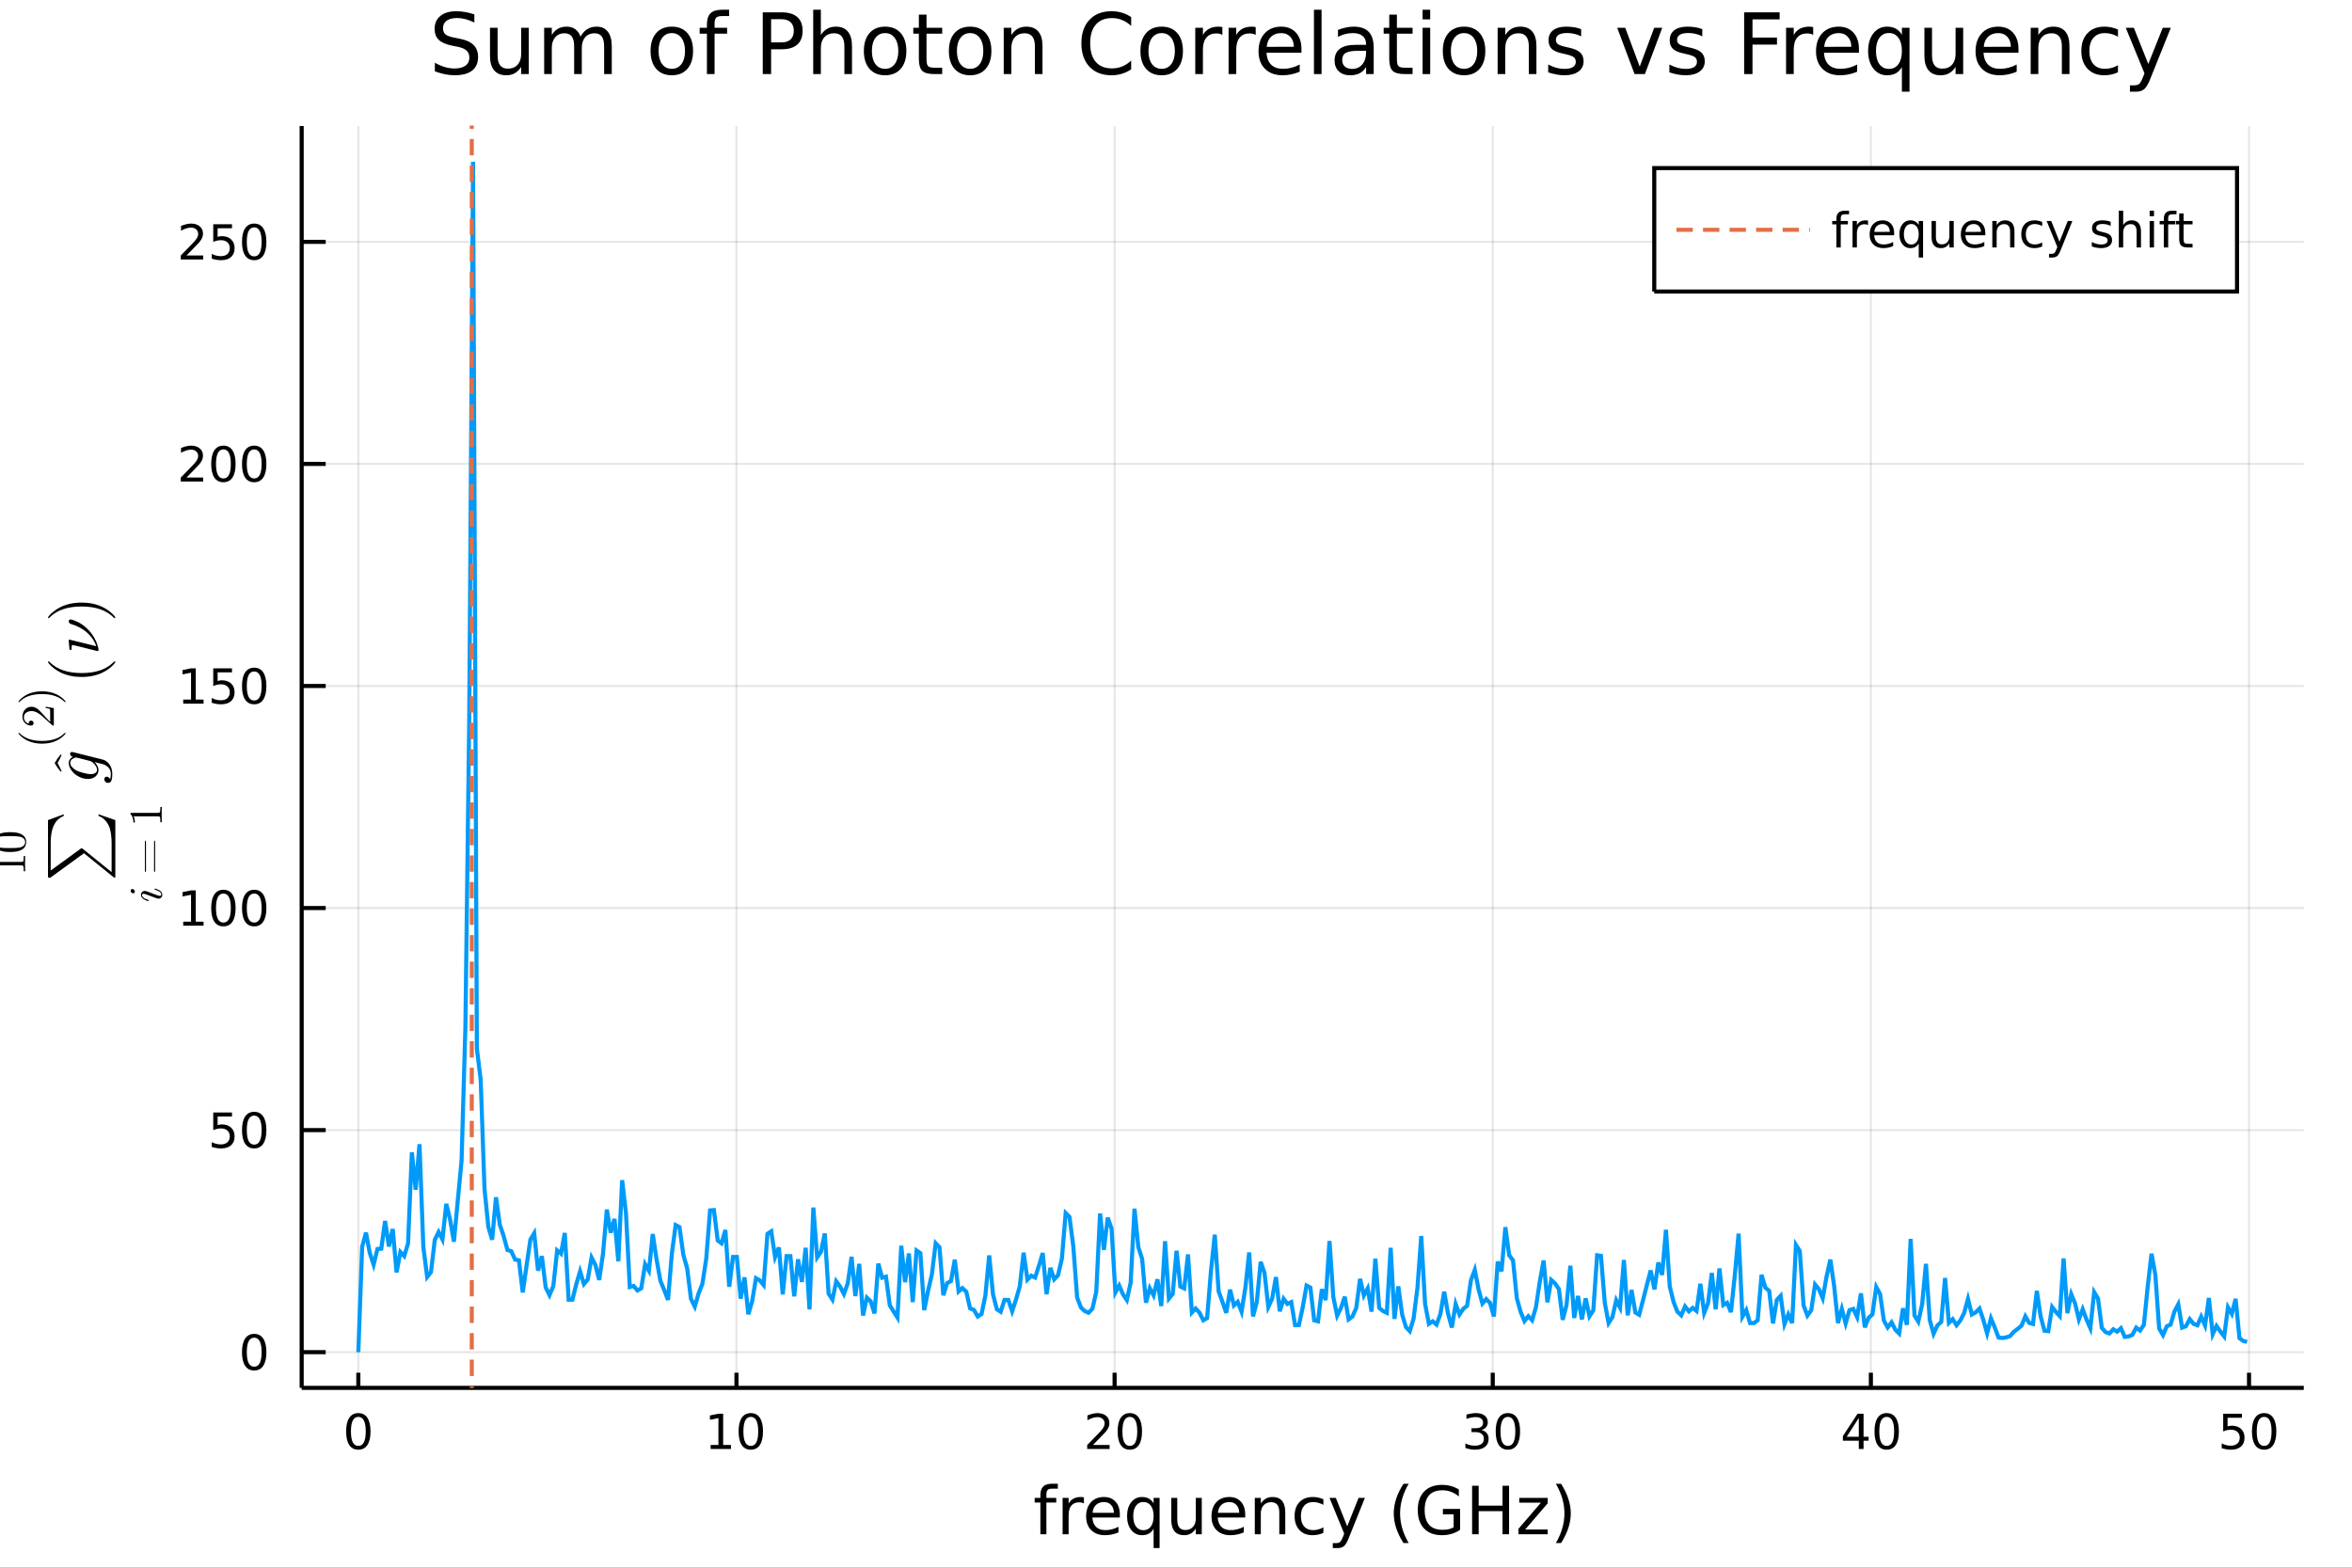 <?xml version="1.0" encoding="utf-8"?>
<svg xmlns="http://www.w3.org/2000/svg" xmlns:xlink="http://www.w3.org/1999/xlink" width="576" height="384" viewBox="0 0 2304 1536">
<rect x="0" y="0" width="2304" height="1536" fill="#333333" stroke="none"/>
<defs>
  <clipPath id="clip800">
    <rect x="0" y="0" width="2304" height="1536"/>
  </clipPath>
</defs>
<path clip-path="url(#clip800)" d="
M0 1536 L2304 1536 L2304 0 L0 0  Z
  " fill="#ffffff" fill-rule="evenodd" fill-opacity="1"/>
<defs>
  <clipPath id="clip801">
    <rect x="460" y="0" width="1614" height="1536"/>
  </clipPath>
</defs>
<defs>
  <clipPath id="clip802">
    <rect x="219" y="123" width="2038" height="1237"/>
  </clipPath>
</defs>
<path clip-path="url(#clip800)" d="
M295.513 1359.82 L2256.76 1359.82 L2256.76 123.472 L295.513 123.472  Z
  " fill="#ffffff" fill-rule="evenodd" fill-opacity="1"/>
<defs>
  <clipPath id="clip803">
    <rect x="295" y="123" width="1962" height="1237"/>
  </clipPath>
</defs>
<polyline clip-path="url(#clip803)" style="stroke:#000000; stroke-width:2; stroke-opacity:0.1; fill:none" points="
  351.02,1359.82 351.02,123.472 
  "/>
<polyline clip-path="url(#clip803)" style="stroke:#000000; stroke-width:2; stroke-opacity:0.1; fill:none" points="
  721.441,1359.82 721.441,123.472 
  "/>
<polyline clip-path="url(#clip803)" style="stroke:#000000; stroke-width:2; stroke-opacity:0.1; fill:none" points="
  1091.86,1359.82 1091.86,123.472 
  "/>
<polyline clip-path="url(#clip803)" style="stroke:#000000; stroke-width:2; stroke-opacity:0.1; fill:none" points="
  1462.28,1359.82 1462.28,123.472 
  "/>
<polyline clip-path="url(#clip803)" style="stroke:#000000; stroke-width:2; stroke-opacity:0.1; fill:none" points="
  1832.7,1359.82 1832.7,123.472 
  "/>
<polyline clip-path="url(#clip803)" style="stroke:#000000; stroke-width:2; stroke-opacity:0.1; fill:none" points="
  2203.12,1359.82 2203.12,123.472 
  "/>
<polyline clip-path="url(#clip800)" style="stroke:#000000; stroke-width:4; stroke-opacity:1; fill:none" points="
  295.513,1359.82 2256.76,1359.82 
  "/>
<polyline clip-path="url(#clip800)" style="stroke:#000000; stroke-width:4; stroke-opacity:1; fill:none" points="
  351.02,1359.82 351.02,1344.98 
  "/>
<polyline clip-path="url(#clip800)" style="stroke:#000000; stroke-width:4; stroke-opacity:1; fill:none" points="
  721.441,1359.82 721.441,1344.98 
  "/>
<polyline clip-path="url(#clip800)" style="stroke:#000000; stroke-width:4; stroke-opacity:1; fill:none" points="
  1091.86,1359.82 1091.86,1344.98 
  "/>
<polyline clip-path="url(#clip800)" style="stroke:#000000; stroke-width:4; stroke-opacity:1; fill:none" points="
  1462.28,1359.82 1462.28,1344.98 
  "/>
<polyline clip-path="url(#clip800)" style="stroke:#000000; stroke-width:4; stroke-opacity:1; fill:none" points="
  1832.7,1359.82 1832.7,1344.98 
  "/>
<polyline clip-path="url(#clip800)" style="stroke:#000000; stroke-width:4; stroke-opacity:1; fill:none" points="
  2203.12,1359.82 2203.12,1344.98 
  "/>
<path clip-path="url(#clip800)" d="M 0 0 M351.02 1388.24 Q347.409 1388.24 345.581 1391.81 Q343.775 1395.35 343.775 1402.48 Q343.775 1409.59 345.581 1413.15 Q347.409 1416.69 351.02 1416.69 Q354.655 1416.69 356.46 1413.15 Q358.289 1409.59 358.289 1402.48 Q358.289 1395.35 356.46 1391.81 Q354.655 1388.24 351.02 1388.24 M351.02 1384.54 Q356.83 1384.54 359.886 1389.15 Q362.965 1393.73 362.965 1402.48 Q362.965 1411.21 359.886 1415.81 Q356.83 1420.4 351.02 1420.4 Q345.21 1420.4 342.131 1415.81 Q339.076 1411.21 339.076 1402.48 Q339.076 1393.73 342.131 1389.15 Q345.21 1384.54 351.02 1384.54 Z" fill="#000000" fill-rule="evenodd" fill-opacity="1" /><path clip-path="url(#clip800)" d="M 0 0 M696.128 1415.79 L703.767 1415.79 L703.767 1389.42 L695.457 1391.09 L695.457 1386.83 L703.721 1385.16 L708.397 1385.16 L708.397 1415.79 L716.036 1415.79 L716.036 1419.72 L696.128 1419.72 L696.128 1415.79 Z" fill="#000000" fill-rule="evenodd" fill-opacity="1" /><path clip-path="url(#clip800)" d="M 0 0 M735.48 1388.24 Q731.869 1388.24 730.04 1391.81 Q728.235 1395.35 728.235 1402.48 Q728.235 1409.59 730.04 1413.15 Q731.869 1416.69 735.48 1416.69 Q739.114 1416.69 740.92 1413.15 Q742.748 1409.59 742.748 1402.48 Q742.748 1395.35 740.92 1391.81 Q739.114 1388.24 735.48 1388.24 M735.48 1384.54 Q741.29 1384.54 744.346 1389.15 Q747.424 1393.73 747.424 1402.48 Q747.424 1411.21 744.346 1415.81 Q741.29 1420.4 735.48 1420.4 Q729.67 1420.4 726.591 1415.81 Q723.535 1411.21 723.535 1402.48 Q723.535 1393.73 726.591 1389.15 Q729.67 1384.54 735.48 1384.54 Z" fill="#000000" fill-rule="evenodd" fill-opacity="1" /><path clip-path="url(#clip800)" d="M 0 0 M1070.63 1415.79 L1086.95 1415.79 L1086.95 1419.72 L1065.01 1419.72 L1065.01 1415.79 Q1067.67 1413.03 1072.25 1408.4 Q1076.86 1403.75 1078.04 1402.41 Q1080.29 1399.89 1081.17 1398.15 Q1082.07 1396.39 1082.07 1394.7 Q1082.07 1391.95 1080.12 1390.21 Q1078.2 1388.47 1075.1 1388.47 Q1072.9 1388.47 1070.45 1389.24 Q1068.02 1390 1065.24 1391.55 L1065.24 1386.83 Q1068.06 1385.7 1070.52 1385.12 Q1072.97 1384.54 1075.01 1384.54 Q1080.38 1384.54 1083.57 1387.22 Q1086.77 1389.91 1086.77 1394.4 Q1086.77 1396.53 1085.96 1398.45 Q1085.17 1400.35 1083.06 1402.94 Q1082.49 1403.61 1079.38 1406.83 Q1076.28 1410.02 1070.63 1415.79 Z" fill="#000000" fill-rule="evenodd" fill-opacity="1" /><path clip-path="url(#clip800)" d="M 0 0 M1106.77 1388.24 Q1103.16 1388.24 1101.33 1391.81 Q1099.52 1395.35 1099.52 1402.48 Q1099.52 1409.59 1101.33 1413.15 Q1103.16 1416.69 1106.77 1416.69 Q1110.4 1416.69 1112.21 1413.15 Q1114.04 1409.59 1114.04 1402.48 Q1114.04 1395.35 1112.21 1391.81 Q1110.4 1388.24 1106.77 1388.24 M1106.77 1384.54 Q1112.58 1384.54 1115.63 1389.15 Q1118.71 1393.73 1118.71 1402.48 Q1118.71 1411.21 1115.63 1415.81 Q1112.58 1420.4 1106.77 1420.4 Q1100.96 1420.4 1097.88 1415.81 Q1094.82 1411.21 1094.82 1402.48 Q1094.82 1393.73 1097.88 1389.15 Q1100.96 1384.54 1106.77 1384.54 Z" fill="#000000" fill-rule="evenodd" fill-opacity="1" /><path clip-path="url(#clip800)" d="M 0 0 M1451.12 1401.09 Q1454.48 1401.81 1456.36 1404.08 Q1458.25 1406.34 1458.25 1409.68 Q1458.25 1414.79 1454.73 1417.59 Q1451.22 1420.4 1444.73 1420.4 Q1442.56 1420.4 1440.24 1419.96 Q1437.95 1419.54 1435.5 1418.68 L1435.5 1414.17 Q1437.44 1415.3 1439.76 1415.88 Q1442.07 1416.46 1444.6 1416.46 Q1448.99 1416.46 1451.29 1414.72 Q1453.6 1412.99 1453.6 1409.68 Q1453.6 1406.62 1451.45 1404.91 Q1449.32 1403.17 1445.5 1403.17 L1441.47 1403.17 L1441.47 1399.33 L1445.68 1399.33 Q1449.13 1399.33 1450.96 1397.96 Q1452.79 1396.58 1452.79 1393.98 Q1452.79 1391.32 1450.89 1389.91 Q1449.02 1388.47 1445.5 1388.47 Q1443.58 1388.47 1441.38 1388.89 Q1439.18 1389.31 1436.54 1390.19 L1436.54 1386.02 Q1439.2 1385.28 1441.52 1384.91 Q1443.86 1384.54 1445.92 1384.54 Q1451.24 1384.54 1454.34 1386.97 Q1457.44 1389.38 1457.44 1393.5 Q1457.44 1396.37 1455.8 1398.36 Q1454.16 1400.33 1451.12 1401.09 Z" fill="#000000" fill-rule="evenodd" fill-opacity="1" /><path clip-path="url(#clip800)" d="M 0 0 M1477.12 1388.24 Q1473.51 1388.24 1471.68 1391.81 Q1469.87 1395.35 1469.87 1402.48 Q1469.87 1409.59 1471.68 1413.15 Q1473.51 1416.69 1477.12 1416.69 Q1480.75 1416.69 1482.56 1413.15 Q1484.39 1409.59 1484.39 1402.48 Q1484.39 1395.35 1482.56 1391.81 Q1480.75 1388.24 1477.12 1388.24 M1477.12 1384.54 Q1482.93 1384.54 1485.98 1389.15 Q1489.06 1393.73 1489.06 1402.48 Q1489.06 1411.21 1485.98 1415.81 Q1482.93 1420.4 1477.12 1420.4 Q1471.31 1420.4 1468.23 1415.81 Q1465.17 1411.21 1465.17 1402.48 Q1465.17 1393.73 1468.23 1389.15 Q1471.31 1384.54 1477.12 1384.54 Z" fill="#000000" fill-rule="evenodd" fill-opacity="1" /><path clip-path="url(#clip800)" d="M 0 0 M1820.87 1389.24 L1809.07 1407.69 L1820.87 1407.69 L1820.87 1389.24 M1819.65 1385.16 L1825.53 1385.16 L1825.53 1407.69 L1830.46 1407.69 L1830.46 1411.58 L1825.53 1411.58 L1825.53 1419.72 L1820.87 1419.72 L1820.87 1411.58 L1805.27 1411.58 L1805.27 1407.06 L1819.65 1385.16 Z" fill="#000000" fill-rule="evenodd" fill-opacity="1" /><path clip-path="url(#clip800)" d="M 0 0 M1848.19 1388.24 Q1844.58 1388.24 1842.75 1391.81 Q1840.94 1395.35 1840.94 1402.48 Q1840.94 1409.59 1842.75 1413.15 Q1844.58 1416.69 1848.19 1416.69 Q1851.82 1416.69 1853.63 1413.15 Q1855.46 1409.59 1855.46 1402.48 Q1855.46 1395.35 1853.63 1391.81 Q1851.82 1388.24 1848.19 1388.24 M1848.19 1384.54 Q1854 1384.54 1857.05 1389.15 Q1860.13 1393.73 1860.13 1402.48 Q1860.13 1411.21 1857.05 1415.81 Q1854 1420.4 1848.19 1420.4 Q1842.38 1420.4 1839.3 1415.81 Q1836.24 1411.21 1836.24 1402.48 Q1836.24 1393.73 1839.3 1389.15 Q1842.38 1384.54 1848.19 1384.54 Z" fill="#000000" fill-rule="evenodd" fill-opacity="1" /><path clip-path="url(#clip800)" d="M 0 0 M2177.82 1385.16 L2196.18 1385.16 L2196.18 1389.1 L2182.1 1389.1 L2182.1 1397.57 Q2183.12 1397.22 2184.14 1397.06 Q2185.16 1396.88 2186.18 1396.88 Q2191.96 1396.88 2195.34 1400.05 Q2198.72 1403.22 2198.72 1408.64 Q2198.72 1414.21 2195.25 1417.32 Q2191.78 1420.4 2185.46 1420.4 Q2183.28 1420.4 2181.02 1420.02 Q2178.77 1419.65 2176.36 1418.91 L2176.36 1414.21 Q2178.45 1415.35 2180.67 1415.9 Q2182.89 1416.46 2185.37 1416.46 Q2189.37 1416.46 2191.71 1414.35 Q2194.05 1412.25 2194.05 1408.64 Q2194.05 1405.02 2191.71 1402.92 Q2189.37 1400.81 2185.37 1400.81 Q2183.49 1400.81 2181.62 1401.23 Q2179.77 1401.65 2177.82 1402.52 L2177.82 1385.16 Z" fill="#000000" fill-rule="evenodd" fill-opacity="1" /><path clip-path="url(#clip800)" d="M 0 0 M2217.94 1388.24 Q2214.33 1388.24 2212.5 1391.81 Q2210.69 1395.35 2210.69 1402.48 Q2210.69 1409.59 2212.5 1413.15 Q2214.33 1416.69 2217.94 1416.69 Q2221.57 1416.69 2223.38 1413.15 Q2225.2 1409.59 2225.2 1402.48 Q2225.2 1395.35 2223.38 1391.81 Q2221.57 1388.24 2217.94 1388.24 M2217.94 1384.54 Q2223.75 1384.54 2226.8 1389.15 Q2229.88 1393.73 2229.88 1402.48 Q2229.88 1411.21 2226.8 1415.81 Q2223.75 1420.4 2217.94 1420.4 Q2212.13 1420.4 2209.05 1415.81 Q2205.99 1411.21 2205.99 1402.48 Q2205.99 1393.73 2209.05 1389.15 Q2212.13 1384.54 2217.94 1384.54 Z" fill="#000000" fill-rule="evenodd" fill-opacity="1" /><path clip-path="url(#clip800)" d="M 0 0 M1036.24 1453.72 L1036.24 1458.59 L1030.64 1458.59 Q1027.49 1458.59 1026.25 1459.86 Q1025.04 1461.13 1025.04 1464.44 L1025.04 1467.6 L1034.68 1467.6 L1034.68 1472.15 L1025.04 1472.15 L1025.04 1503.24 L1019.15 1503.24 L1019.15 1472.15 L1013.55 1472.15 L1013.55 1467.6 L1019.15 1467.6 L1019.15 1465.11 Q1019.15 1459.16 1021.92 1456.46 Q1024.69 1453.72 1030.7 1453.72 L1036.24 1453.72 Z" fill="#000000" fill-rule="evenodd" fill-opacity="1" /><path clip-path="url(#clip800)" d="M 0 0 M1061.8 1473.07 Q1060.81 1472.5 1059.64 1472.24 Q1058.49 1471.96 1057.09 1471.96 Q1052.13 1471.96 1049.45 1475.2 Q1046.81 1478.42 1046.81 1484.47 L1046.81 1503.24 L1040.92 1503.24 L1040.92 1467.6 L1046.81 1467.6 L1046.81 1473.13 Q1048.66 1469.89 1051.62 1468.33 Q1054.58 1466.74 1058.81 1466.74 Q1059.41 1466.74 1060.15 1466.83 Q1060.88 1466.9 1061.77 1467.05 L1061.8 1473.07 Z" fill="#000000" fill-rule="evenodd" fill-opacity="1" /><path clip-path="url(#clip800)" d="M 0 0 M1097 1483.96 L1097 1486.82 L1070.08 1486.82 Q1070.46 1492.87 1073.71 1496.05 Q1076.98 1499.2 1082.81 1499.2 Q1086.18 1499.2 1089.33 1498.37 Q1092.52 1497.55 1095.64 1495.89 L1095.64 1501.43 Q1092.48 1502.77 1089.17 1503.47 Q1085.86 1504.17 1082.46 1504.17 Q1073.93 1504.17 1068.93 1499.2 Q1063.97 1494.24 1063.97 1485.77 Q1063.97 1477.02 1068.68 1471.89 Q1073.42 1466.74 1081.44 1466.74 Q1088.63 1466.74 1092.8 1471.38 Q1097 1476 1097 1483.96 M1091.15 1482.24 Q1091.08 1477.43 1088.44 1474.57 Q1085.83 1471.7 1081.5 1471.7 Q1076.6 1471.7 1073.64 1474.47 Q1070.71 1477.24 1070.27 1482.27 L1091.15 1482.24 Z" fill="#000000" fill-rule="evenodd" fill-opacity="1" /><path clip-path="url(#clip800)" d="M 0 0 M1110.12 1485.45 Q1110.12 1491.91 1112.76 1495.6 Q1115.43 1499.27 1120.08 1499.27 Q1124.73 1499.27 1127.4 1495.6 Q1130.07 1491.91 1130.07 1485.45 Q1130.07 1478.99 1127.4 1475.33 Q1124.73 1471.64 1120.08 1471.64 Q1115.43 1471.64 1112.76 1475.33 Q1110.12 1478.99 1110.12 1485.45 M1130.07 1497.9 Q1128.23 1501.08 1125.39 1502.64 Q1122.59 1504.17 1118.65 1504.17 Q1112.19 1504.17 1108.11 1499.01 Q1104.07 1493.85 1104.07 1485.45 Q1104.07 1477.05 1108.11 1471.89 Q1112.19 1466.74 1118.65 1466.74 Q1122.59 1466.74 1125.39 1468.3 Q1128.23 1469.82 1130.07 1473.01 L1130.07 1467.6 L1135.93 1467.6 L1135.93 1516.8 L1130.07 1516.8 L1130.07 1497.9 Z" fill="#000000" fill-rule="evenodd" fill-opacity="1" /><path clip-path="url(#clip800)" d="M 0 0 M1147.39 1489.18 L1147.39 1467.6 L1153.24 1467.6 L1153.24 1488.95 Q1153.24 1494.01 1155.22 1496.56 Q1157.19 1499.07 1161.14 1499.07 Q1165.88 1499.07 1168.62 1496.05 Q1171.39 1493.03 1171.39 1487.81 L1171.39 1467.6 L1177.24 1467.6 L1177.24 1503.24 L1171.39 1503.24 L1171.39 1497.77 Q1169.25 1501.02 1166.42 1502.61 Q1163.62 1504.17 1159.9 1504.17 Q1153.75 1504.17 1150.57 1500.35 Q1147.39 1496.53 1147.39 1489.18 M1162.12 1466.74 L1162.12 1466.74 Z" fill="#000000" fill-rule="evenodd" fill-opacity="1" /><path clip-path="url(#clip800)" d="M 0 0 M1219.8 1483.96 L1219.8 1486.82 L1192.87 1486.82 Q1193.25 1492.87 1196.5 1496.05 Q1199.78 1499.2 1205.6 1499.2 Q1208.98 1499.2 1212.13 1498.37 Q1215.31 1497.55 1218.43 1495.89 L1218.43 1501.43 Q1215.28 1502.77 1211.97 1503.47 Q1208.66 1504.17 1205.25 1504.17 Q1196.72 1504.17 1191.73 1499.2 Q1186.76 1494.24 1186.76 1485.77 Q1186.76 1477.02 1191.47 1471.89 Q1196.21 1466.74 1204.23 1466.74 Q1211.43 1466.74 1215.6 1471.38 Q1219.8 1476 1219.8 1483.96 M1213.94 1482.24 Q1213.88 1477.43 1211.24 1474.57 Q1208.63 1471.7 1204.3 1471.7 Q1199.4 1471.7 1196.44 1474.47 Q1193.51 1477.24 1193.06 1482.27 L1213.94 1482.24 Z" fill="#000000" fill-rule="evenodd" fill-opacity="1" /><path clip-path="url(#clip800)" d="M 0 0 M1259.04 1481.73 L1259.04 1503.24 L1253.19 1503.24 L1253.19 1481.92 Q1253.19 1476.86 1251.21 1474.34 Q1249.24 1471.83 1245.29 1471.83 Q1240.55 1471.83 1237.81 1474.85 Q1235.08 1477.88 1235.08 1483.1 L1235.08 1503.24 L1229.19 1503.24 L1229.19 1467.6 L1235.08 1467.6 L1235.08 1473.13 Q1237.18 1469.92 1240.01 1468.33 Q1242.87 1466.74 1246.6 1466.74 Q1252.74 1466.74 1255.89 1470.56 Q1259.04 1474.34 1259.04 1481.73 Z" fill="#000000" fill-rule="evenodd" fill-opacity="1" /><path clip-path="url(#clip800)" d="M 0 0 M1296.38 1468.96 L1296.38 1474.44 Q1293.89 1473.07 1291.38 1472.4 Q1288.9 1471.7 1286.35 1471.7 Q1280.65 1471.7 1277.5 1475.33 Q1274.35 1478.93 1274.35 1485.45 Q1274.35 1491.98 1277.5 1495.6 Q1280.65 1499.2 1286.35 1499.2 Q1288.9 1499.2 1291.38 1498.53 Q1293.89 1497.83 1296.38 1496.46 L1296.38 1501.88 Q1293.93 1503.02 1291.29 1503.59 Q1288.68 1504.17 1285.72 1504.17 Q1277.66 1504.17 1272.92 1499.11 Q1268.18 1494.05 1268.18 1485.45 Q1268.18 1476.73 1272.95 1471.73 Q1277.76 1466.74 1286.1 1466.74 Q1288.8 1466.74 1291.38 1467.31 Q1293.96 1467.85 1296.38 1468.96 Z" fill="#000000" fill-rule="evenodd" fill-opacity="1" /><path clip-path="url(#clip800)" d="M 0 0 M1321.39 1506.55 Q1318.91 1512.92 1316.56 1514.86 Q1314.2 1516.8 1310.25 1516.8 L1305.58 1516.8 L1305.58 1511.9 L1309.01 1511.9 Q1311.43 1511.9 1312.77 1510.76 Q1314.11 1509.61 1315.73 1505.34 L1316.78 1502.67 L1302.36 1467.6 L1308.57 1467.6 L1319.71 1495.48 L1330.85 1467.6 L1337.05 1467.6 L1321.39 1506.55 Z" fill="#000000" fill-rule="evenodd" fill-opacity="1" /><path clip-path="url(#clip800)" d="M 0 0 M1379.93 1453.78 Q1375.66 1461.1 1373.59 1468.26 Q1371.52 1475.43 1371.52 1482.78 Q1371.52 1490.13 1373.59 1497.36 Q1375.69 1504.55 1379.93 1511.84 L1374.83 1511.84 Q1370.06 1504.36 1367.67 1497.13 Q1365.32 1489.91 1365.32 1482.78 Q1365.32 1475.68 1367.67 1468.49 Q1370.03 1461.29 1374.83 1453.78 L1379.93 1453.78 Z" fill="#000000" fill-rule="evenodd" fill-opacity="1" /><path clip-path="url(#clip800)" d="M 0 0 M1423.95 1496.46 L1423.95 1483.7 L1413.44 1483.7 L1413.44 1478.42 L1430.31 1478.42 L1430.31 1498.82 Q1426.59 1501.46 1422.1 1502.83 Q1417.61 1504.17 1412.52 1504.17 Q1401.38 1504.17 1395.08 1497.67 Q1388.81 1491.15 1388.81 1479.53 Q1388.81 1467.88 1395.08 1461.39 Q1401.38 1454.86 1412.52 1454.86 Q1417.17 1454.86 1421.34 1456.01 Q1425.54 1457.16 1429.07 1459.38 L1429.07 1466.23 Q1425.51 1463.2 1421.5 1461.68 Q1417.49 1460.15 1413.06 1460.15 Q1404.34 1460.15 1399.95 1465.02 Q1395.59 1469.89 1395.59 1479.53 Q1395.59 1489.14 1399.95 1494.01 Q1404.34 1498.88 1413.06 1498.88 Q1416.47 1498.88 1419.14 1498.31 Q1421.81 1497.71 1423.95 1496.46 Z" fill="#000000" fill-rule="evenodd" fill-opacity="1" /><path clip-path="url(#clip800)" d="M 0 0 M1442.06 1455.72 L1448.49 1455.72 L1448.49 1475.2 L1471.85 1475.2 L1471.85 1455.72 L1478.28 1455.72 L1478.28 1503.24 L1471.85 1503.24 L1471.85 1480.61 L1448.49 1480.61 L1448.49 1503.24 L1442.06 1503.24 L1442.06 1455.72 Z" fill="#000000" fill-rule="evenodd" fill-opacity="1" /><path clip-path="url(#clip800)" d="M 0 0 M1488.27 1467.6 L1516.09 1467.6 L1516.09 1472.94 L1494.06 1498.57 L1516.09 1498.57 L1516.09 1503.24 L1487.48 1503.24 L1487.48 1497.9 L1509.5 1472.27 L1488.27 1472.27 L1488.27 1467.6 Z" fill="#000000" fill-rule="evenodd" fill-opacity="1" /><path clip-path="url(#clip800)" d="M 0 0 M1524.11 1453.78 L1529.2 1453.78 Q1533.98 1461.29 1536.33 1468.49 Q1538.72 1475.68 1538.72 1482.78 Q1538.72 1489.91 1536.33 1497.13 Q1533.98 1504.36 1529.2 1511.84 L1524.11 1511.84 Q1528.34 1504.55 1530.41 1497.36 Q1532.51 1490.13 1532.51 1482.78 Q1532.51 1475.43 1530.41 1468.26 Q1528.34 1461.1 1524.11 1453.78 Z" fill="#000000" fill-rule="evenodd" fill-opacity="1" /><polyline clip-path="url(#clip803)" style="stroke:#000000; stroke-width:2; stroke-opacity:0.1; fill:none" points="
  295.513,1324.83 2256.76,1324.83 
  "/>
<polyline clip-path="url(#clip803)" style="stroke:#000000; stroke-width:2; stroke-opacity:0.1; fill:none" points="
  295.513,1107.26 2256.76,1107.26 
  "/>
<polyline clip-path="url(#clip803)" style="stroke:#000000; stroke-width:2; stroke-opacity:0.1; fill:none" points="
  295.513,889.684 2256.76,889.684 
  "/>
<polyline clip-path="url(#clip803)" style="stroke:#000000; stroke-width:2; stroke-opacity:0.1; fill:none" points="
  295.513,672.111 2256.76,672.111 
  "/>
<polyline clip-path="url(#clip803)" style="stroke:#000000; stroke-width:2; stroke-opacity:0.1; fill:none" points="
  295.513,454.538 2256.76,454.538 
  "/>
<polyline clip-path="url(#clip803)" style="stroke:#000000; stroke-width:2; stroke-opacity:0.1; fill:none" points="
  295.513,236.966 2256.76,236.966 
  "/>
<polyline clip-path="url(#clip800)" style="stroke:#000000; stroke-width:4; stroke-opacity:1; fill:none" points="
  295.513,1359.82 295.513,123.472 
  "/>
<polyline clip-path="url(#clip800)" style="stroke:#000000; stroke-width:4; stroke-opacity:1; fill:none" points="
  295.513,1324.83 319.048,1324.83 
  "/>
<polyline clip-path="url(#clip800)" style="stroke:#000000; stroke-width:4; stroke-opacity:1; fill:none" points="
  295.513,1107.26 319.048,1107.26 
  "/>
<polyline clip-path="url(#clip800)" style="stroke:#000000; stroke-width:4; stroke-opacity:1; fill:none" points="
  295.513,889.684 319.048,889.684 
  "/>
<polyline clip-path="url(#clip800)" style="stroke:#000000; stroke-width:4; stroke-opacity:1; fill:none" points="
  295.513,672.111 319.048,672.111 
  "/>
<polyline clip-path="url(#clip800)" style="stroke:#000000; stroke-width:4; stroke-opacity:1; fill:none" points="
  295.513,454.538 319.048,454.538 
  "/>
<polyline clip-path="url(#clip800)" style="stroke:#000000; stroke-width:4; stroke-opacity:1; fill:none" points="
  295.513,236.966 319.048,236.966 
  "/>
<path clip-path="url(#clip800)" d="M 0 0 M249.009 1310.63 Q245.398 1310.63 243.569 1314.19 Q241.764 1317.73 241.764 1324.86 Q241.764 1331.97 243.569 1335.53 Q245.398 1339.08 249.009 1339.08 Q252.643 1339.08 254.449 1335.53 Q256.278 1331.97 256.278 1324.86 Q256.278 1317.73 254.449 1314.19 Q252.643 1310.63 249.009 1310.63 M249.009 1306.92 Q254.819 1306.92 257.875 1311.53 Q260.953 1316.11 260.953 1324.86 Q260.953 1333.59 257.875 1338.2 Q254.819 1342.78 249.009 1342.78 Q243.199 1342.78 240.12 1338.2 Q237.065 1333.59 237.065 1324.86 Q237.065 1316.11 240.12 1311.53 Q243.199 1306.92 249.009 1306.92 Z" fill="#000000" fill-rule="evenodd" fill-opacity="1" /><path clip-path="url(#clip800)" d="M 0 0 M208.894 1089.98 L227.25 1089.98 L227.25 1093.91 L213.176 1093.91 L213.176 1102.38 Q214.194 1102.04 215.213 1101.87 Q216.231 1101.69 217.25 1101.69 Q223.037 1101.69 226.417 1104.86 Q229.796 1108.03 229.796 1113.45 Q229.796 1119.03 226.324 1122.13 Q222.852 1125.21 216.532 1125.21 Q214.356 1125.21 212.088 1124.84 Q209.843 1124.47 207.435 1123.73 L207.435 1119.03 Q209.519 1120.16 211.741 1120.72 Q213.963 1121.27 216.44 1121.27 Q220.444 1121.27 222.782 1119.17 Q225.12 1117.06 225.12 1113.45 Q225.12 1109.84 222.782 1107.73 Q220.444 1105.62 216.44 1105.62 Q214.565 1105.62 212.69 1106.04 Q210.838 1106.46 208.894 1107.34 L208.894 1089.98 Z" fill="#000000" fill-rule="evenodd" fill-opacity="1" /><path clip-path="url(#clip800)" d="M 0 0 M249.009 1093.05 Q245.398 1093.05 243.569 1096.62 Q241.764 1100.16 241.764 1107.29 Q241.764 1114.4 243.569 1117.96 Q245.398 1121.5 249.009 1121.5 Q252.643 1121.5 254.449 1117.96 Q256.278 1114.4 256.278 1107.29 Q256.278 1100.16 254.449 1096.62 Q252.643 1093.05 249.009 1093.05 M249.009 1089.35 Q254.819 1089.35 257.875 1093.96 Q260.953 1098.54 260.953 1107.29 Q260.953 1116.02 257.875 1120.62 Q254.819 1125.21 249.009 1125.21 Q243.199 1125.21 240.12 1120.62 Q237.065 1116.02 237.065 1107.29 Q237.065 1098.54 240.12 1093.96 Q243.199 1089.35 249.009 1089.35 Z" fill="#000000" fill-rule="evenodd" fill-opacity="1" /><path clip-path="url(#clip800)" d="M 0 0 M179.496 903.028 L187.134 903.028 L187.134 876.663 L178.824 878.329 L178.824 874.07 L187.088 872.404 L191.764 872.404 L191.764 903.028 L199.403 903.028 L199.403 906.964 L179.496 906.964 L179.496 903.028 Z" fill="#000000" fill-rule="evenodd" fill-opacity="1" /><path clip-path="url(#clip800)" d="M 0 0 M218.847 875.482 Q215.236 875.482 213.407 879.047 Q211.602 882.589 211.602 889.718 Q211.602 896.825 213.407 900.39 Q215.236 903.931 218.847 903.931 Q222.481 903.931 224.287 900.39 Q226.116 896.825 226.116 889.718 Q226.116 882.589 224.287 879.047 Q222.481 875.482 218.847 875.482 M218.847 871.779 Q224.657 871.779 227.713 876.385 Q230.792 880.968 230.792 889.718 Q230.792 898.445 227.713 903.052 Q224.657 907.635 218.847 907.635 Q213.037 907.635 209.958 903.052 Q206.903 898.445 206.903 889.718 Q206.903 880.968 209.958 876.385 Q213.037 871.779 218.847 871.779 Z" fill="#000000" fill-rule="evenodd" fill-opacity="1" /><path clip-path="url(#clip800)" d="M 0 0 M249.009 875.482 Q245.398 875.482 243.569 879.047 Q241.764 882.589 241.764 889.718 Q241.764 896.825 243.569 900.39 Q245.398 903.931 249.009 903.931 Q252.643 903.931 254.449 900.39 Q256.278 896.825 256.278 889.718 Q256.278 882.589 254.449 879.047 Q252.643 875.482 249.009 875.482 M249.009 871.779 Q254.819 871.779 257.875 876.385 Q260.953 880.968 260.953 889.718 Q260.953 898.445 257.875 903.052 Q254.819 907.635 249.009 907.635 Q243.199 907.635 240.12 903.052 Q237.065 898.445 237.065 889.718 Q237.065 880.968 240.12 876.385 Q243.199 871.779 249.009 871.779 Z" fill="#000000" fill-rule="evenodd" fill-opacity="1" /><path clip-path="url(#clip800)" d="M 0 0 M179.496 685.456 L187.134 685.456 L187.134 659.09 L178.824 660.757 L178.824 656.498 L187.088 654.831 L191.764 654.831 L191.764 685.456 L199.403 685.456 L199.403 689.391 L179.496 689.391 L179.496 685.456 Z" fill="#000000" fill-rule="evenodd" fill-opacity="1" /><path clip-path="url(#clip800)" d="M 0 0 M208.894 654.831 L227.25 654.831 L227.25 658.766 L213.176 658.766 L213.176 667.238 Q214.194 666.891 215.213 666.729 Q216.231 666.544 217.25 666.544 Q223.037 666.544 226.417 669.715 Q229.796 672.886 229.796 678.303 Q229.796 683.882 226.324 686.984 Q222.852 690.062 216.532 690.062 Q214.356 690.062 212.088 689.692 Q209.843 689.322 207.435 688.581 L207.435 683.882 Q209.519 685.016 211.741 685.572 Q213.963 686.127 216.44 686.127 Q220.444 686.127 222.782 684.021 Q225.12 681.914 225.12 678.303 Q225.12 674.692 222.782 672.585 Q220.444 670.479 216.44 670.479 Q214.565 670.479 212.69 670.896 Q210.838 671.312 208.894 672.192 L208.894 654.831 Z" fill="#000000" fill-rule="evenodd" fill-opacity="1" /><path clip-path="url(#clip800)" d="M 0 0 M249.009 657.91 Q245.398 657.91 243.569 661.474 Q241.764 665.016 241.764 672.146 Q241.764 679.252 243.569 682.817 Q245.398 686.359 249.009 686.359 Q252.643 686.359 254.449 682.817 Q256.278 679.252 256.278 672.146 Q256.278 665.016 254.449 661.474 Q252.643 657.91 249.009 657.91 M249.009 654.206 Q254.819 654.206 257.875 658.812 Q260.953 663.396 260.953 672.146 Q260.953 680.872 257.875 685.479 Q254.819 690.062 249.009 690.062 Q243.199 690.062 240.12 685.479 Q237.065 680.872 237.065 672.146 Q237.065 663.396 240.12 658.812 Q243.199 654.206 249.009 654.206 Z" fill="#000000" fill-rule="evenodd" fill-opacity="1" /><path clip-path="url(#clip800)" d="M 0 0 M182.713 467.883 L199.032 467.883 L199.032 471.818 L177.088 471.818 L177.088 467.883 Q179.75 465.129 184.333 460.499 Q188.94 455.846 190.12 454.504 Q192.366 451.98 193.245 450.244 Q194.148 448.485 194.148 446.795 Q194.148 444.041 192.204 442.305 Q190.283 440.568 187.181 440.568 Q184.982 440.568 182.528 441.332 Q180.097 442.096 177.32 443.647 L177.32 438.925 Q180.144 437.791 182.597 437.212 Q185.051 436.633 187.088 436.633 Q192.458 436.633 195.653 439.318 Q198.847 442.004 198.847 446.494 Q198.847 448.624 198.037 450.545 Q197.25 452.443 195.144 455.036 Q194.565 455.707 191.463 458.925 Q188.361 462.119 182.713 467.883 Z" fill="#000000" fill-rule="evenodd" fill-opacity="1" /><path clip-path="url(#clip800)" d="M 0 0 M218.847 440.337 Q215.236 440.337 213.407 443.902 Q211.602 447.443 211.602 454.573 Q211.602 461.679 213.407 465.244 Q215.236 468.786 218.847 468.786 Q222.481 468.786 224.287 465.244 Q226.116 461.679 226.116 454.573 Q226.116 447.443 224.287 443.902 Q222.481 440.337 218.847 440.337 M218.847 436.633 Q224.657 436.633 227.713 441.24 Q230.792 445.823 230.792 454.573 Q230.792 463.3 227.713 467.906 Q224.657 472.49 218.847 472.49 Q213.037 472.49 209.958 467.906 Q206.903 463.3 206.903 454.573 Q206.903 445.823 209.958 441.24 Q213.037 436.633 218.847 436.633 Z" fill="#000000" fill-rule="evenodd" fill-opacity="1" /><path clip-path="url(#clip800)" d="M 0 0 M249.009 440.337 Q245.398 440.337 243.569 443.902 Q241.764 447.443 241.764 454.573 Q241.764 461.679 243.569 465.244 Q245.398 468.786 249.009 468.786 Q252.643 468.786 254.449 465.244 Q256.278 461.679 256.278 454.573 Q256.278 447.443 254.449 443.902 Q252.643 440.337 249.009 440.337 M249.009 436.633 Q254.819 436.633 257.875 441.24 Q260.953 445.823 260.953 454.573 Q260.953 463.3 257.875 467.906 Q254.819 472.49 249.009 472.49 Q243.199 472.49 240.12 467.906 Q237.065 463.3 237.065 454.573 Q237.065 445.823 240.12 441.24 Q243.199 436.633 249.009 436.633 Z" fill="#000000" fill-rule="evenodd" fill-opacity="1" /><path clip-path="url(#clip800)" d="M 0 0 M182.713 250.311 L199.032 250.311 L199.032 254.246 L177.088 254.246 L177.088 250.311 Q179.75 247.556 184.333 242.926 Q188.94 238.274 190.12 236.931 Q192.366 234.408 193.245 232.672 Q194.148 230.912 194.148 229.223 Q194.148 226.468 192.204 224.732 Q190.283 222.996 187.181 222.996 Q184.982 222.996 182.528 223.76 Q180.097 224.524 177.32 226.075 L177.32 221.352 Q180.144 220.218 182.597 219.639 Q185.051 219.061 187.088 219.061 Q192.458 219.061 195.653 221.746 Q198.847 224.431 198.847 228.922 Q198.847 231.051 198.037 232.973 Q197.25 234.871 195.144 237.463 Q194.565 238.135 191.463 241.352 Q188.361 244.547 182.713 250.311 Z" fill="#000000" fill-rule="evenodd" fill-opacity="1" /><path clip-path="url(#clip800)" d="M 0 0 M208.894 219.686 L227.25 219.686 L227.25 223.621 L213.176 223.621 L213.176 232.093 Q214.194 231.746 215.213 231.584 Q216.231 231.399 217.25 231.399 Q223.037 231.399 226.417 234.57 Q229.796 237.741 229.796 243.158 Q229.796 248.736 226.324 251.838 Q222.852 254.917 216.532 254.917 Q214.356 254.917 212.088 254.547 Q209.843 254.176 207.435 253.435 L207.435 248.736 Q209.519 249.871 211.741 250.426 Q213.963 250.982 216.44 250.982 Q220.444 250.982 222.782 248.875 Q225.12 246.769 225.12 243.158 Q225.12 239.547 222.782 237.44 Q220.444 235.334 216.44 235.334 Q214.565 235.334 212.69 235.75 Q210.838 236.167 208.894 237.047 L208.894 219.686 Z" fill="#000000" fill-rule="evenodd" fill-opacity="1" /><path clip-path="url(#clip800)" d="M 0 0 M249.009 222.764 Q245.398 222.764 243.569 226.329 Q241.764 229.871 241.764 237 Q241.764 244.107 243.569 247.672 Q245.398 251.213 249.009 251.213 Q252.643 251.213 254.449 247.672 Q256.278 244.107 256.278 237 Q256.278 229.871 254.449 226.329 Q252.643 222.764 249.009 222.764 M249.009 219.061 Q254.819 219.061 257.875 223.667 Q260.953 228.25 260.953 237 Q260.953 245.727 257.875 250.334 Q254.819 254.917 249.009 254.917 Q243.199 254.917 240.12 250.334 Q237.065 245.727 237.065 237 Q237.065 228.25 240.12 223.667 Q243.199 219.061 249.009 219.061 Z" fill="#000000" fill-rule="evenodd" fill-opacity="1" /><path clip-path="url(#clip800)" d="M 0 0 M96.548 797.856 L112.973 803.524 L112.973 858.21 Q112.973 858.951 112.941 859.24 Q112.909 859.53 112.748 859.756 Q112.587 859.981 112.233 859.981 Q111.943 859.981 111.202 859.402 L82.249 835.988 L49.141 860.046 Q47.628 860.046 47.338 859.788 Q47.016 859.53 47.016 858.21 L47.016 803.524 L62.442 797.856 L62.442 799.499 Q60.446 800.239 58.771 801.431 Q57.064 802.59 55.84 803.943 Q54.616 805.263 53.65 807.003 Q52.652 808.709 52.04 810.32 Q51.396 811.898 50.945 813.862 Q50.462 815.827 50.236 817.405 Q49.979 818.951 49.85 820.883 Q49.721 822.816 49.689 824.039 Q49.657 825.263 49.657 826.809 L49.657 852.928 L79.061 831.511 Q79.801 831.028 79.995 831.028 Q80.284 831.028 81.057 831.64 L109.334 854.506 L109.334 826.487 Q109.334 817.469 107.434 811.189 Q105.985 806.938 103.118 803.846 Q100.252 800.722 96.548 799.499 L96.548 797.856 Z" fill="#000000" fill-rule="evenodd" fill-opacity="1" /><path clip-path="url(#clip800)" d="M 0 0 M129.637 871.053 Q130.629 871.053 131.373 871.865 Q132.095 872.654 132.095 873.51 Q132.095 874.299 131.621 874.795 Q131.125 875.269 130.426 875.269 Q129.502 875.269 128.736 874.48 Q127.969 873.691 127.969 872.766 Q127.969 872 128.443 871.527 Q128.916 871.053 129.637 871.053 M151.888 870.647 Q152.069 870.647 152.79 870.85 Q153.489 871.053 154.571 871.549 Q155.631 872.023 156.623 872.676 Q157.615 873.33 158.314 874.412 Q159.012 875.472 159.012 876.689 Q159.012 878.335 157.93 879.417 Q156.848 880.477 155.225 880.477 Q154.346 880.477 151.528 879.417 Q143.322 876.351 142.984 876.238 Q141.699 875.72 140.571 875.72 Q140.053 875.72 139.737 875.832 Q139.399 875.945 139.286 876.171 Q139.151 876.396 139.128 876.531 Q139.106 876.644 139.106 876.869 Q139.106 878.2 140.459 879.44 Q141.811 880.679 144.832 881.536 Q145.396 881.716 145.531 881.829 Q145.666 881.942 145.666 882.28 Q145.644 882.844 145.193 882.844 Q145.058 882.844 144.539 882.686 Q143.998 882.528 143.186 882.235 Q142.352 881.942 141.496 881.423 Q140.616 880.905 139.85 880.274 Q139.083 879.62 138.587 878.696 Q138.091 877.771 138.091 876.734 Q138.091 875.043 139.196 874.006 Q140.278 872.947 141.879 872.947 Q142.758 872.947 144.314 873.556 Q146.343 874.299 146.996 874.57 L151.843 876.374 Q153.602 877.027 154.143 877.23 Q154.661 877.411 155.293 877.568 Q155.901 877.704 156.465 877.704 Q157.254 877.704 157.615 877.456 Q157.975 877.185 157.975 876.599 Q157.975 874.976 156.375 873.781 Q154.752 872.586 152.272 871.887 Q152.204 871.865 152.091 871.842 Q151.528 871.662 151.46 871.481 Q151.438 871.391 151.438 871.211 Q151.438 870.647 151.888 870.647 Z" fill="#000000" fill-rule="evenodd" fill-opacity="1" /><path clip-path="url(#clip800)" d="M 0 0 M151.483 854.271 Q150.919 854.225 150.919 853.346 L150.919 825.053 Q150.919 823.723 151.438 823.701 Q152.001 823.701 151.979 824.963 L151.979 853.031 Q152.001 854.271 151.483 854.271 M142.465 854.271 Q141.901 854.271 141.924 853.301 L141.924 825.098 Q141.924 823.723 142.465 823.701 Q142.984 823.701 142.984 824.873 L142.984 853.346 Q142.984 854.271 142.465 854.271 Z" fill="#000000" fill-rule="evenodd" fill-opacity="1" /><path clip-path="url(#clip800)" d="M 0 0 M132.14 805.893 L130.697 805.893 Q130.697 800.347 127.744 797.484 Q127.744 796.695 127.924 796.559 Q128.104 796.424 128.939 796.424 L154.842 796.424 Q156.217 796.424 156.645 795.748 Q157.074 795.071 157.074 792.118 L157.074 790.653 L158.494 790.653 Q158.359 792.276 158.359 798.137 Q158.359 803.999 158.494 805.599 L157.074 805.599 L157.074 804.134 Q157.074 801.226 156.668 800.527 Q156.239 799.828 154.842 799.828 L130.922 799.828 Q132.14 802.24 132.14 805.893 Z" fill="#000000" fill-rule="evenodd" fill-opacity="1" /><path clip-path="url(#clip800)" d="M 0 0 M-1.698 853.952 L-3.141 853.952 Q-3.141 848.406 -6.094 845.543 Q-6.094 844.754 -5.913 844.619 Q-5.733 844.483 -4.899 844.483 L21.004 844.483 Q22.379 844.483 22.808 843.807 Q23.236 843.131 23.236 840.178 L23.236 838.712 L24.656 838.712 Q24.521 840.335 24.521 846.197 Q24.521 852.058 24.656 853.659 L23.236 853.659 L23.236 852.194 Q23.236 849.285 22.83 848.587 Q22.402 847.888 21.004 847.888 L-2.915 847.888 Q-1.698 850.3 -1.698 853.952 Z" fill="#000000" fill-rule="evenodd" fill-opacity="1" /><path clip-path="url(#clip800)" d="M 0 0 M9.89 834.784 Q3.104 834.784 -0.593 833.071 Q-6.094 830.681 -6.094 825.045 Q-6.094 823.85 -5.756 822.61 Q-5.44 821.348 -4.2 819.77 Q-2.96 818.169 -0.931 817.2 Q2.991 815.351 9.89 815.351 Q16.631 815.351 20.305 817.065 Q25.671 819.567 25.671 825.09 Q25.671 827.164 24.611 829.283 Q23.552 831.38 21.004 832.71 Q17.194 834.784 9.89 834.784 M9.326 830.952 Q16.293 830.952 19.065 830.456 Q22.064 829.892 23.371 828.359 Q24.656 826.804 24.656 825.09 Q24.656 823.242 23.281 821.709 Q21.883 820.153 18.885 819.68 Q15.932 819.161 9.326 819.184 Q2.901 819.184 0.331 819.635 Q-2.667 820.243 -3.862 821.866 Q-5.079 823.467 -5.079 825.09 Q-5.079 825.699 -4.899 826.353 Q-4.719 826.984 -4.2 827.908 Q-3.682 828.833 -2.397 829.554 Q-1.112 830.253 0.827 830.591 Q3.33 830.952 9.326 830.952 Z" fill="#000000" fill-rule="evenodd" fill-opacity="1" /><path clip-path="url(#clip800)" d="M 0 0 M59.4 739.265 L60.324 739.828 Q58.813 743.323 56.401 747.674 Q58.813 752.025 60.324 755.519 L59.4 756.06 Q56.086 752.25 53.538 747.674 Q56.108 743.052 59.4 739.265 Z" fill="#000000" fill-rule="evenodd" fill-opacity="1" /><path clip-path="url(#clip800)" d="M 0 0 M70.429 736.755 Q70.462 736.755 71.621 736.949 L100.896 744.291 Q102.442 744.678 103.988 745.773 Q105.566 746.836 106.919 748.543 Q108.303 750.217 109.141 752.794 Q110.01 755.338 110.01 758.269 Q110.01 762.939 109.012 765 Q108.046 767.029 105.985 767.029 Q104.181 767.029 103.15 765.902 Q102.152 764.774 102.152 763.486 Q102.152 762.262 102.861 761.618 Q103.569 760.974 104.471 760.974 Q105.469 760.974 106.468 761.65 Q107.498 762.327 107.885 763.679 Q108.561 761.522 108.561 758.398 Q108.561 751.795 101.572 748.961 Q101.476 748.897 101.444 748.897 L92.716 746.707 L92.651 746.804 Q93.296 747.351 94.036 748.221 Q94.745 749.058 95.614 750.861 Q96.484 752.665 96.484 754.436 Q96.484 758.14 93.65 760.684 Q90.783 763.196 86.049 763.196 Q82.603 763.196 79.157 761.811 Q75.679 760.394 73.135 758.204 Q70.558 755.982 68.948 753.148 Q67.338 750.282 67.338 747.512 Q67.338 745.58 68.497 743.937 Q69.624 742.295 71.492 741.393 Q69.946 741.232 69.302 740.362 Q68.658 739.461 68.658 738.688 Q68.658 737.818 69.141 737.303 Q69.592 736.755 70.429 736.755 M74.455 742.166 Q74.262 742.166 73.746 742.295 Q73.199 742.424 72.329 742.81 Q71.46 743.164 70.687 743.712 Q69.914 744.259 69.367 745.258 Q68.787 746.224 68.787 747.448 Q68.787 749.444 70.462 751.441 Q72.104 753.438 74.648 754.823 Q77.096 756.111 81.83 757.335 Q86.564 758.526 88.98 758.526 Q91.363 758.526 93.199 757.496 Q95.035 756.465 95.035 754.243 Q95.035 751.667 92.651 748.897 Q90.171 746.031 88.046 745.548 L75.453 742.359 Q74.68 742.166 74.455 742.166 Z" fill="#000000" fill-rule="evenodd" fill-opacity="1" /><path clip-path="url(#clip800)" d="M 0 0 M41.175 728.64 Q33.374 728.64 27.085 725.731 Q24.447 724.491 22.238 722.756 Q20.028 721.02 19.059 719.87 Q18.09 718.72 18.09 718.405 Q18.09 717.954 18.54 717.931 Q18.766 717.931 19.329 718.54 Q26.904 725.979 41.175 725.957 Q55.49 725.957 62.772 718.72 Q63.561 717.931 63.809 717.931 Q64.26 717.931 64.26 718.405 Q64.26 718.72 63.336 719.825 Q62.411 720.929 60.292 722.643 Q58.173 724.356 55.58 725.596 Q49.291 728.64 41.175 728.64 Z" fill="#000000" fill-rule="evenodd" fill-opacity="1" /><path clip-path="url(#clip800)" d="M 0 0 M52.717 710.911 Q51.883 710.911 51.635 710.844 Q51.387 710.753 51.004 710.393 L41.13 701.533 Q35.674 696.686 30.917 696.686 Q27.829 696.686 25.619 698.309 Q23.41 699.91 23.41 702.863 Q23.41 704.892 24.65 706.605 Q25.89 708.319 28.099 709.108 Q28.054 708.972 28.054 708.499 Q28.054 707.349 28.775 706.718 Q29.497 706.064 30.466 706.064 Q31.706 706.064 32.315 706.876 Q32.901 707.665 32.901 708.454 Q32.901 708.77 32.833 709.198 Q32.766 709.604 32.135 710.257 Q31.481 710.911 30.331 710.911 Q27.107 710.911 24.537 708.476 Q21.967 706.019 21.967 702.277 Q21.967 698.039 24.492 695.266 Q26.994 692.47 30.917 692.47 Q32.292 692.47 33.555 692.898 Q34.795 693.304 35.764 693.868 Q36.733 694.409 38.289 695.897 Q39.845 697.385 40.949 698.58 Q42.054 699.774 44.398 702.457 L49.155 707.349 L49.155 699.03 Q49.155 694.973 48.795 694.657 Q48.141 694.206 44.692 693.642 L44.692 692.47 L52.717 693.778 L52.717 710.911 Z" fill="#000000" fill-rule="evenodd" fill-opacity="1" /><path clip-path="url(#clip800)" d="M 0 0 M63.809 688.047 Q63.584 688.047 63.02 687.461 Q55.445 680.022 41.175 680.022 Q26.859 680.022 19.622 687.168 Q18.788 688.047 18.54 688.047 Q18.09 688.047 18.09 687.597 Q18.09 687.281 19.014 686.176 Q19.938 685.049 22.057 683.358 Q24.176 681.645 26.769 680.382 Q33.059 677.339 41.175 677.339 Q48.975 677.339 55.265 680.247 Q57.902 681.487 60.112 683.223 Q62.321 684.959 63.29 686.109 Q64.26 687.258 64.26 687.597 Q64.26 688.047 63.809 688.047 Z" fill="#000000" fill-rule="evenodd" fill-opacity="1" /><path clip-path="url(#clip800)" d="M 0 0 M79.995 663.279 Q68.851 663.279 59.866 659.125 Q56.098 657.353 52.941 654.873 Q49.785 652.394 48.401 650.751 Q47.016 649.109 47.016 648.658 Q47.016 648.014 47.66 647.981 Q47.982 647.981 48.787 648.851 Q59.608 659.479 79.995 659.447 Q100.445 659.447 110.848 649.109 Q111.975 647.981 112.329 647.981 Q112.973 647.981 112.973 648.658 Q112.973 649.109 111.653 650.687 Q110.332 652.265 107.305 654.712 Q104.278 657.16 100.574 658.931 Q91.589 663.279 79.995 663.279 Z" fill="#000000" fill-rule="evenodd" fill-opacity="1" /><path clip-path="url(#clip800)" d="M 0 0 M69.109 606.906 Q69.399 606.906 70.397 607.164 Q71.363 607.39 73.263 608.13 Q75.131 608.839 77.225 609.934 Q79.286 610.997 81.895 612.961 Q84.503 614.926 86.79 617.373 Q91.106 621.979 93.424 626.906 Q95.743 631.802 96.484 635.988 L96.484 636.922 Q96.484 637.953 95.679 637.953 L92.716 637.244 L76.581 633.219 Q71.653 631.963 71.234 631.963 Q70.848 631.963 70.655 632.124 Q70.429 632.253 70.268 633.025 Q70.107 633.766 70.107 635.248 Q70.107 635.86 70.075 636.149 Q70.043 636.407 69.882 636.633 Q69.689 636.858 69.302 636.858 Q68.755 636.858 68.465 636.633 Q68.143 636.375 68.078 636.182 Q68.014 635.988 67.982 635.602 Q67.95 635.054 67.788 633.219 Q67.595 631.383 67.466 629.805 Q67.338 628.227 67.338 627.55 Q67.338 627.164 67.531 626.939 Q67.692 626.713 67.885 626.713 L68.046 626.681 L94.294 633.154 Q93.521 630.771 92.233 628.42 Q90.944 626.037 88.819 623.46 Q86.661 620.884 83.988 618.694 Q81.315 616.504 77.579 614.571 Q73.811 612.607 69.495 611.383 Q68.626 611.158 68.111 610.61 Q67.595 610.03 67.466 609.612 Q67.338 609.193 67.338 608.807 Q67.338 607.937 67.821 607.422 Q68.272 606.906 69.109 606.906 Z" fill="#000000" fill-rule="evenodd" fill-opacity="1" /><path clip-path="url(#clip800)" d="M 0 0 M112.329 605.705 Q112.007 605.705 111.202 604.868 Q100.381 594.24 79.995 594.24 Q59.544 594.24 49.206 604.449 Q48.014 605.705 47.66 605.705 Q47.016 605.705 47.016 605.061 Q47.016 604.61 48.336 603.032 Q49.657 601.422 52.684 599.006 Q55.711 596.559 59.415 594.755 Q68.4 590.407 79.995 590.407 Q91.138 590.407 100.123 594.562 Q103.891 596.333 107.047 598.813 Q110.204 601.293 111.588 602.935 Q112.973 604.578 112.973 605.061 Q112.973 605.705 112.329 605.705 Z" fill="#000000" fill-rule="evenodd" fill-opacity="1" /><path clip-path="url(#clip800)" d="M 0 0 M464.678 14.081 L464.678 22.061 Q460.019 19.833 455.887 18.739 Q451.755 17.646 447.907 17.646 Q441.223 17.646 437.577 20.238 Q433.972 22.831 433.972 27.611 Q433.972 31.621 436.362 33.687 Q438.793 35.713 445.517 36.969 L450.459 37.981 Q459.614 39.723 463.949 44.139 Q468.324 48.514 468.324 55.886 Q468.324 64.677 462.409 69.214 Q456.535 73.751 445.152 73.751 Q440.858 73.751 435.997 72.778 Q431.177 71.806 425.992 69.902 L425.992 61.477 Q430.974 64.272 435.754 65.689 Q440.534 67.107 445.152 67.107 Q452.161 67.107 455.968 64.353 Q459.776 61.598 459.776 56.494 Q459.776 52.038 457.022 49.526 Q454.307 47.015 448.069 45.759 L443.086 44.787 Q433.931 42.964 429.84 39.075 Q425.749 35.186 425.749 28.259 Q425.749 20.238 431.379 15.62 Q437.051 11.002 446.975 11.002 Q451.229 11.002 455.644 11.772 Q460.06 12.542 464.678 14.081 Z" fill="#000000" fill-rule="evenodd" fill-opacity="1" /><path clip-path="url(#clip800)" d="M 0 0 M479.99 54.671 L479.99 27.206 L487.444 27.206 L487.444 54.387 Q487.444 60.828 489.955 64.069 Q492.467 67.269 497.49 67.269 Q503.526 67.269 507.01 63.421 Q510.534 59.573 510.534 52.929 L510.534 27.206 L517.988 27.206 L517.988 72.576 L510.534 72.576 L510.534 65.608 Q507.82 69.74 504.215 71.766 Q500.65 73.751 495.91 73.751 Q488.092 73.751 484.041 68.89 Q479.99 64.029 479.99 54.671 M498.746 26.112 L498.746 26.112 Z" fill="#000000" fill-rule="evenodd" fill-opacity="1" /><path clip-path="url(#clip800)" d="M 0 0 M568.665 35.915 Q571.46 30.892 575.349 28.502 Q579.237 26.112 584.504 26.112 Q591.593 26.112 595.441 31.095 Q599.289 36.037 599.289 45.192 L599.289 72.576 L591.795 72.576 L591.795 45.435 Q591.795 38.913 589.486 35.753 Q587.177 32.594 582.438 32.594 Q576.645 32.594 573.283 36.442 Q569.92 40.29 569.92 46.934 L569.92 72.576 L562.426 72.576 L562.426 45.435 Q562.426 38.873 560.117 35.753 Q557.808 32.594 552.988 32.594 Q547.276 32.594 543.913 36.482 Q540.551 40.331 540.551 46.934 L540.551 72.576 L533.057 72.576 L533.057 27.206 L540.551 27.206 L540.551 34.254 Q543.103 30.082 546.668 28.097 Q550.233 26.112 555.134 26.112 Q560.077 26.112 563.52 28.624 Q567.004 31.135 568.665 35.915 Z" fill="#000000" fill-rule="evenodd" fill-opacity="1" /><path clip-path="url(#clip800)" d="M 0 0 M658.108 32.431 Q652.113 32.431 648.629 37.131 Q645.146 41.789 645.146 49.931 Q645.146 58.074 648.589 62.773 Q652.073 67.431 658.108 67.431 Q664.063 67.431 667.547 62.732 Q671.031 58.033 671.031 49.931 Q671.031 41.87 667.547 37.171 Q664.063 32.431 658.108 32.431 M658.108 26.112 Q667.831 26.112 673.38 32.431 Q678.93 38.751 678.93 49.931 Q678.93 61.071 673.38 67.431 Q667.831 73.751 658.108 73.751 Q648.346 73.751 642.796 67.431 Q637.287 61.071 637.287 49.931 Q637.287 38.751 642.796 32.431 Q648.346 26.112 658.108 26.112 Z" fill="#000000" fill-rule="evenodd" fill-opacity="1" /><path clip-path="url(#clip800)" d="M 0 0 M714.254 9.544 L714.254 15.742 L707.124 15.742 Q703.114 15.742 701.534 17.362 Q699.995 18.983 699.995 23.195 L699.995 27.206 L712.269 27.206 L712.269 32.999 L699.995 32.999 L699.995 72.576 L692.501 72.576 L692.501 32.999 L685.371 32.999 L685.371 27.206 L692.501 27.206 L692.501 24.046 Q692.501 16.471 696.025 13.028 Q699.549 9.544 707.205 9.544 L714.254 9.544 Z" fill="#000000" fill-rule="evenodd" fill-opacity="1" /><path clip-path="url(#clip800)" d="M 0 0 M755.371 18.82 L755.371 41.546 L765.66 41.546 Q771.372 41.546 774.491 38.589 Q777.61 35.632 777.61 30.163 Q777.61 24.735 774.491 21.778 Q771.372 18.82 765.66 18.82 L755.371 18.82 M747.188 12.096 L765.66 12.096 Q775.828 12.096 781.013 16.714 Q786.239 21.292 786.239 30.163 Q786.239 39.115 781.013 43.693 Q775.828 48.271 765.66 48.271 L755.371 48.271 L755.371 72.576 L747.188 72.576 L747.188 12.096 Z" fill="#000000" fill-rule="evenodd" fill-opacity="1" /><path clip-path="url(#clip800)" d="M 0 0 M834.606 45.192 L834.606 72.576 L827.153 72.576 L827.153 45.435 Q827.153 38.994 824.641 35.794 Q822.13 32.594 817.106 32.594 Q811.071 32.594 807.587 36.442 Q804.103 40.29 804.103 46.934 L804.103 72.576 L796.609 72.576 L796.609 9.544 L804.103 9.544 L804.103 34.254 Q806.777 30.163 810.382 28.138 Q814.028 26.112 818.767 26.112 Q826.586 26.112 830.596 30.973 Q834.606 35.794 834.606 45.192 Z" fill="#000000" fill-rule="evenodd" fill-opacity="1" /><path clip-path="url(#clip800)" d="M 0 0 M867.054 32.431 Q861.059 32.431 857.575 37.131 Q854.091 41.789 854.091 49.931 Q854.091 58.074 857.534 62.773 Q861.018 67.431 867.054 67.431 Q873.009 67.431 876.493 62.732 Q879.976 58.033 879.976 49.931 Q879.976 41.87 876.493 37.171 Q873.009 32.431 867.054 32.431 M867.054 26.112 Q876.776 26.112 882.326 32.431 Q887.876 38.751 887.876 49.931 Q887.876 61.071 882.326 67.431 Q876.776 73.751 867.054 73.751 Q857.291 73.751 851.742 67.431 Q846.232 61.071 846.232 49.931 Q846.232 38.751 851.742 32.431 Q857.291 26.112 867.054 26.112 Z" fill="#000000" fill-rule="evenodd" fill-opacity="1" /><path clip-path="url(#clip800)" d="M 0 0 M907.604 14.324 L907.604 27.206 L922.957 27.206 L922.957 32.999 L907.604 32.999 L907.604 57.628 Q907.604 63.178 909.103 64.758 Q910.642 66.338 915.3 66.338 L922.957 66.338 L922.957 72.576 L915.3 72.576 Q906.672 72.576 903.391 69.376 Q900.109 66.135 900.109 57.628 L900.109 32.999 L894.641 32.999 L894.641 27.206 L900.109 27.206 L900.109 14.324 L907.604 14.324 Z" fill="#000000" fill-rule="evenodd" fill-opacity="1" /><path clip-path="url(#clip800)" d="M 0 0 M950.341 32.431 Q944.345 32.431 940.862 37.131 Q937.378 41.789 937.378 49.931 Q937.378 58.074 940.821 62.773 Q944.305 67.431 950.341 67.431 Q956.296 67.431 959.779 62.732 Q963.263 58.033 963.263 49.931 Q963.263 41.87 959.779 37.171 Q956.296 32.431 950.341 32.431 M950.341 26.112 Q960.063 26.112 965.613 32.431 Q971.162 38.751 971.162 49.931 Q971.162 61.071 965.613 67.431 Q960.063 73.751 950.341 73.751 Q940.578 73.751 935.028 67.431 Q929.519 61.071 929.519 49.931 Q929.519 38.751 935.028 32.431 Q940.578 26.112 950.341 26.112 Z" fill="#000000" fill-rule="evenodd" fill-opacity="1" /><path clip-path="url(#clip800)" d="M 0 0 M1021.23 45.192 L1021.23 72.576 L1013.78 72.576 L1013.78 45.435 Q1013.78 38.994 1011.27 35.794 Q1008.75 32.594 1003.73 32.594 Q997.696 32.594 994.212 36.442 Q990.728 40.29 990.728 46.934 L990.728 72.576 L983.234 72.576 L983.234 27.206 L990.728 27.206 L990.728 34.254 Q993.402 30.163 997.007 28.138 Q1000.65 26.112 1005.39 26.112 Q1013.21 26.112 1017.22 30.973 Q1021.23 35.794 1021.23 45.192 Z" fill="#000000" fill-rule="evenodd" fill-opacity="1" /><path clip-path="url(#clip800)" d="M 0 0 M1108.08 16.755 L1108.08 25.383 Q1103.95 21.535 1099.25 19.631 Q1094.59 17.727 1089.33 17.727 Q1078.96 17.727 1073.45 24.087 Q1067.94 30.406 1067.94 42.397 Q1067.94 54.347 1073.45 60.707 Q1078.96 67.026 1089.33 67.026 Q1094.59 67.026 1099.25 65.122 Q1103.95 63.218 1108.08 59.37 L1108.08 67.918 Q1103.79 70.834 1098.97 72.292 Q1094.19 73.751 1088.84 73.751 Q1075.11 73.751 1067.21 65.365 Q1059.31 56.94 1059.31 42.397 Q1059.31 27.814 1067.21 19.428 Q1075.11 11.002 1088.84 11.002 Q1094.27 11.002 1099.05 12.461 Q1103.87 13.878 1108.08 16.755 Z" fill="#000000" fill-rule="evenodd" fill-opacity="1" /><path clip-path="url(#clip800)" d="M 0 0 M1137.98 32.431 Q1131.98 32.431 1128.5 37.131 Q1125.02 41.789 1125.02 49.931 Q1125.02 58.074 1128.46 62.773 Q1131.94 67.431 1137.98 67.431 Q1143.93 67.431 1147.42 62.732 Q1150.9 58.033 1150.9 49.931 Q1150.9 41.87 1147.42 37.171 Q1143.93 32.431 1137.98 32.431 M1137.98 26.112 Q1147.7 26.112 1153.25 32.431 Q1158.8 38.751 1158.8 49.931 Q1158.8 61.071 1153.25 67.431 Q1147.7 73.751 1137.98 73.751 Q1128.22 73.751 1122.67 67.431 Q1117.16 61.071 1117.16 49.931 Q1117.16 38.751 1122.67 32.431 Q1128.22 26.112 1137.98 26.112 Z" fill="#000000" fill-rule="evenodd" fill-opacity="1" /><path clip-path="url(#clip800)" d="M 0 0 M1197.45 34.173 Q1196.19 33.444 1194.69 33.12 Q1193.23 32.756 1191.45 32.756 Q1185.13 32.756 1181.73 36.888 Q1178.37 40.979 1178.37 48.676 L1178.37 72.576 L1170.87 72.576 L1170.87 27.206 L1178.37 27.206 L1178.37 34.254 Q1180.72 30.122 1184.48 28.138 Q1188.25 26.112 1193.64 26.112 Q1194.41 26.112 1195.34 26.234 Q1196.27 26.315 1197.41 26.517 L1197.45 34.173 Z" fill="#000000" fill-rule="evenodd" fill-opacity="1" /><path clip-path="url(#clip800)" d="M 0 0 M1230.1 34.173 Q1228.84 33.444 1227.34 33.12 Q1225.88 32.756 1224.1 32.756 Q1217.78 32.756 1214.38 36.888 Q1211.02 40.979 1211.02 48.676 L1211.02 72.576 L1203.52 72.576 L1203.52 27.206 L1211.02 27.206 L1211.02 34.254 Q1213.37 30.122 1217.13 28.138 Q1220.9 26.112 1226.29 26.112 Q1227.06 26.112 1227.99 26.234 Q1228.92 26.315 1230.06 26.517 L1230.1 34.173 Z" fill="#000000" fill-rule="evenodd" fill-opacity="1" /><path clip-path="url(#clip800)" d="M 0 0 M1274.9 48.028 L1274.9 51.673 L1240.63 51.673 Q1241.11 59.37 1245.25 63.421 Q1249.42 67.431 1256.83 67.431 Q1261.13 67.431 1265.14 66.378 Q1269.19 65.325 1273.16 63.218 L1273.16 70.267 Q1269.15 71.968 1264.93 72.86 Q1260.72 73.751 1256.39 73.751 Q1245.53 73.751 1239.17 67.431 Q1232.85 61.112 1232.85 50.337 Q1232.85 39.197 1238.85 32.675 Q1244.88 26.112 1255.09 26.112 Q1264.25 26.112 1269.55 32.026 Q1274.9 37.9 1274.9 48.028 M1267.45 45.84 Q1267.36 39.723 1264 36.077 Q1260.68 32.431 1255.17 32.431 Q1248.93 32.431 1245.17 35.956 Q1241.44 39.48 1240.87 45.88 L1267.45 45.84 Z" fill="#000000" fill-rule="evenodd" fill-opacity="1" /><path clip-path="url(#clip800)" d="M 0 0 M1287.13 9.544 L1294.59 9.544 L1294.59 72.576 L1287.13 72.576 L1287.13 9.544 Z" fill="#000000" fill-rule="evenodd" fill-opacity="1" /><path clip-path="url(#clip800)" d="M 0 0 M1330.8 49.769 Q1321.77 49.769 1318.28 51.835 Q1314.8 53.901 1314.8 58.884 Q1314.8 62.854 1317.39 65.203 Q1320.03 67.512 1324.52 67.512 Q1330.72 67.512 1334.45 63.137 Q1338.21 58.722 1338.21 51.43 L1338.21 49.769 L1330.8 49.769 M1345.67 46.691 L1345.67 72.576 L1338.21 72.576 L1338.21 65.689 Q1335.66 69.821 1331.85 71.806 Q1328.05 73.751 1322.54 73.751 Q1315.57 73.751 1311.44 69.862 Q1307.35 65.933 1307.35 59.37 Q1307.35 51.714 1312.45 47.825 Q1317.6 43.936 1327.76 43.936 L1338.21 43.936 L1338.21 43.207 Q1338.21 38.062 1334.81 35.267 Q1331.45 32.431 1325.33 32.431 Q1321.44 32.431 1317.76 33.363 Q1314.07 34.295 1310.67 36.158 L1310.67 29.272 Q1314.76 27.692 1318.61 26.922 Q1322.46 26.112 1326.1 26.112 Q1335.95 26.112 1340.81 31.216 Q1345.67 36.32 1345.67 46.691 Z" fill="#000000" fill-rule="evenodd" fill-opacity="1" /><path clip-path="url(#clip800)" d="M 0 0 M1368.39 14.324 L1368.39 27.206 L1383.75 27.206 L1383.75 32.999 L1368.39 32.999 L1368.39 57.628 Q1368.39 63.178 1369.89 64.758 Q1371.43 66.338 1376.09 66.338 L1383.75 66.338 L1383.75 72.576 L1376.09 72.576 Q1367.46 72.576 1364.18 69.376 Q1360.9 66.135 1360.9 57.628 L1360.9 32.999 L1355.43 32.999 L1355.43 27.206 L1360.9 27.206 L1360.9 14.324 L1368.39 14.324 Z" fill="#000000" fill-rule="evenodd" fill-opacity="1" /><path clip-path="url(#clip800)" d="M 0 0 M1393.55 27.206 L1401 27.206 L1401 72.576 L1393.55 72.576 L1393.55 27.206 M1393.55 9.544 L1401 9.544 L1401 18.983 L1393.55 18.983 L1393.55 9.544 Z" fill="#000000" fill-rule="evenodd" fill-opacity="1" /><path clip-path="url(#clip800)" d="M 0 0 M1434.18 32.431 Q1428.19 32.431 1424.7 37.131 Q1421.22 41.789 1421.22 49.931 Q1421.22 58.074 1424.66 62.773 Q1428.14 67.431 1434.18 67.431 Q1440.14 67.431 1443.62 62.732 Q1447.1 58.033 1447.1 49.931 Q1447.1 41.87 1443.62 37.171 Q1440.14 32.431 1434.18 32.431 M1434.18 26.112 Q1443.9 26.112 1449.45 32.431 Q1455 38.751 1455 49.931 Q1455 61.071 1449.45 67.431 Q1443.9 73.751 1434.18 73.751 Q1424.42 73.751 1418.87 67.431 Q1413.36 61.071 1413.36 49.931 Q1413.36 38.751 1418.87 32.431 Q1424.42 26.112 1434.18 26.112 Z" fill="#000000" fill-rule="evenodd" fill-opacity="1" /><path clip-path="url(#clip800)" d="M 0 0 M1505.07 45.192 L1505.07 72.576 L1497.62 72.576 L1497.62 45.435 Q1497.62 38.994 1495.11 35.794 Q1492.59 32.594 1487.57 32.594 Q1481.54 32.594 1478.05 36.442 Q1474.57 40.29 1474.57 46.934 L1474.57 72.576 L1467.07 72.576 L1467.07 27.206 L1474.57 27.206 L1474.57 34.254 Q1477.24 30.163 1480.85 28.138 Q1484.49 26.112 1489.23 26.112 Q1497.05 26.112 1501.06 30.973 Q1505.07 35.794 1505.07 45.192 Z" fill="#000000" fill-rule="evenodd" fill-opacity="1" /><path clip-path="url(#clip800)" d="M 0 0 M1548.86 28.543 L1548.86 35.591 Q1545.7 33.971 1542.3 33.161 Q1538.9 32.35 1535.25 32.35 Q1529.7 32.35 1526.91 34.052 Q1524.15 35.753 1524.15 39.156 Q1524.15 41.749 1526.14 43.248 Q1528.12 44.706 1534.12 46.043 L1536.67 46.61 Q1544.61 48.311 1547.93 51.43 Q1551.29 54.509 1551.29 60.059 Q1551.29 66.378 1546.27 70.064 Q1541.29 73.751 1532.54 73.751 Q1528.89 73.751 1524.92 73.022 Q1520.99 72.333 1516.62 70.915 L1516.62 63.218 Q1520.75 65.365 1524.76 66.459 Q1528.77 67.512 1532.7 67.512 Q1537.96 67.512 1540.8 65.73 Q1543.64 63.907 1543.64 60.626 Q1543.64 57.588 1541.57 55.967 Q1539.54 54.347 1532.62 52.848 L1530.03 52.24 Q1523.1 50.782 1520.02 47.785 Q1516.94 44.746 1516.94 39.48 Q1516.94 33.08 1521.48 29.596 Q1526.01 26.112 1534.36 26.112 Q1538.49 26.112 1542.14 26.72 Q1545.78 27.327 1548.86 28.543 Z" fill="#000000" fill-rule="evenodd" fill-opacity="1" /><path clip-path="url(#clip800)" d="M 0 0 M1584.19 27.206 L1592.08 27.206 L1606.26 65.284 L1620.44 27.206 L1628.34 27.206 L1611.33 72.576 L1601.2 72.576 L1584.19 27.206 Z" fill="#000000" fill-rule="evenodd" fill-opacity="1" /><path clip-path="url(#clip800)" d="M 0 0 M1667.55 28.543 L1667.55 35.591 Q1664.39 33.971 1660.99 33.161 Q1657.59 32.35 1653.94 32.35 Q1648.39 32.35 1645.6 34.052 Q1642.84 35.753 1642.84 39.156 Q1642.84 41.749 1644.83 43.248 Q1646.81 44.706 1652.81 46.043 L1655.36 46.61 Q1663.3 48.311 1666.62 51.43 Q1669.98 54.509 1669.98 60.059 Q1669.98 66.378 1664.96 70.064 Q1659.98 73.751 1651.23 73.751 Q1647.58 73.751 1643.61 73.022 Q1639.68 72.333 1635.31 70.915 L1635.31 63.218 Q1639.44 65.365 1643.45 66.459 Q1647.46 67.512 1651.39 67.512 Q1656.66 67.512 1659.49 65.73 Q1662.33 63.907 1662.33 60.626 Q1662.33 57.588 1660.26 55.967 Q1658.24 54.347 1651.31 52.848 L1648.72 52.24 Q1641.79 50.782 1638.71 47.785 Q1635.63 44.746 1635.63 39.48 Q1635.63 33.08 1640.17 29.596 Q1644.71 26.112 1653.05 26.112 Q1657.18 26.112 1660.83 26.72 Q1664.47 27.327 1667.55 28.543 Z" fill="#000000" fill-rule="evenodd" fill-opacity="1" /><path clip-path="url(#clip800)" d="M 0 0 M1708.55 12.096 L1743.31 12.096 L1743.31 18.983 L1716.73 18.983 L1716.73 36.806 L1740.71 36.806 L1740.71 43.693 L1716.73 43.693 L1716.73 72.576 L1708.55 72.576 L1708.55 12.096 Z" fill="#000000" fill-rule="evenodd" fill-opacity="1" /><path clip-path="url(#clip800)" d="M 0 0 M1776.2 34.173 Q1774.94 33.444 1773.44 33.12 Q1771.99 32.756 1770.2 32.756 Q1763.88 32.756 1760.48 36.888 Q1757.12 40.979 1757.12 48.676 L1757.12 72.576 L1749.62 72.576 L1749.62 27.206 L1757.12 27.206 L1757.12 34.254 Q1759.47 30.122 1763.24 28.138 Q1767 26.112 1772.39 26.112 Q1773.16 26.112 1774.09 26.234 Q1775.02 26.315 1776.16 26.517 L1776.2 34.173 Z" fill="#000000" fill-rule="evenodd" fill-opacity="1" /><path clip-path="url(#clip800)" d="M 0 0 M1821 48.028 L1821 51.673 L1786.73 51.673 Q1787.22 59.37 1791.35 63.421 Q1795.52 67.431 1802.93 67.431 Q1807.23 67.431 1811.24 66.378 Q1815.29 65.325 1819.26 63.218 L1819.26 70.267 Q1815.25 71.968 1811.04 72.86 Q1806.82 73.751 1802.49 73.751 Q1791.63 73.751 1785.27 67.431 Q1778.95 61.112 1778.95 50.337 Q1778.95 39.197 1784.95 32.675 Q1790.98 26.112 1801.19 26.112 Q1810.35 26.112 1815.65 32.026 Q1821 37.9 1821 48.028 M1813.55 45.84 Q1813.47 39.723 1810.1 36.077 Q1806.78 32.431 1801.27 32.431 Q1795.04 32.431 1791.27 35.956 Q1787.54 39.48 1786.97 45.88 L1813.55 45.84 Z" fill="#000000" fill-rule="evenodd" fill-opacity="1" /><path clip-path="url(#clip800)" d="M 0 0 M1837.69 49.931 Q1837.69 58.155 1841.05 62.854 Q1844.46 67.512 1850.37 67.512 Q1856.28 67.512 1859.69 62.854 Q1863.09 58.155 1863.09 49.931 Q1863.09 41.708 1859.69 37.05 Q1856.28 32.35 1850.37 32.35 Q1844.46 32.35 1841.05 37.05 Q1837.69 41.708 1837.69 49.931 M1863.09 65.77 Q1860.74 69.821 1857.14 71.806 Q1853.57 73.751 1848.55 73.751 Q1840.32 73.751 1835.14 67.188 Q1829.99 60.626 1829.99 49.931 Q1829.99 39.237 1835.14 32.675 Q1840.32 26.112 1848.55 26.112 Q1853.57 26.112 1857.14 28.097 Q1860.74 30.041 1863.09 34.092 L1863.09 27.206 L1870.54 27.206 L1870.54 89.833 L1863.09 89.833 L1863.09 65.77 Z" fill="#000000" fill-rule="evenodd" fill-opacity="1" /><path clip-path="url(#clip800)" d="M 0 0 M1885.13 54.671 L1885.13 27.206 L1892.58 27.206 L1892.58 54.387 Q1892.58 60.828 1895.09 64.069 Q1897.6 67.269 1902.63 67.269 Q1908.66 67.269 1912.15 63.421 Q1915.67 59.573 1915.67 52.929 L1915.67 27.206 L1923.12 27.206 L1923.12 72.576 L1915.67 72.576 L1915.67 65.608 Q1912.96 69.74 1909.35 71.766 Q1905.79 73.751 1901.05 73.751 Q1893.23 73.751 1889.18 68.89 Q1885.13 64.029 1885.13 54.671 M1903.88 26.112 L1903.88 26.112 Z" fill="#000000" fill-rule="evenodd" fill-opacity="1" /><path clip-path="url(#clip800)" d="M 0 0 M1977.29 48.028 L1977.29 51.673 L1943.01 51.673 Q1943.5 59.37 1947.63 63.421 Q1951.81 67.431 1959.22 67.431 Q1963.51 67.431 1967.52 66.378 Q1971.57 65.325 1975.54 63.218 L1975.54 70.267 Q1971.53 71.968 1967.32 72.86 Q1963.11 73.751 1958.77 73.751 Q1947.92 73.751 1941.56 67.431 Q1935.24 61.112 1935.24 50.337 Q1935.24 39.197 1941.23 32.675 Q1947.27 26.112 1957.48 26.112 Q1966.63 26.112 1971.94 32.026 Q1977.29 37.9 1977.29 48.028 M1969.83 45.84 Q1969.75 39.723 1966.39 36.077 Q1963.07 32.431 1957.56 32.431 Q1951.32 32.431 1947.55 35.956 Q1943.82 39.48 1943.26 45.88 L1969.83 45.84 Z" fill="#000000" fill-rule="evenodd" fill-opacity="1" /><path clip-path="url(#clip800)" d="M 0 0 M2027.23 45.192 L2027.23 72.576 L2019.78 72.576 L2019.78 45.435 Q2019.78 38.994 2017.27 35.794 Q2014.76 32.594 2009.73 32.594 Q2003.7 32.594 2000.21 36.442 Q1996.73 40.29 1996.73 46.934 L1996.73 72.576 L1989.24 72.576 L1989.24 27.206 L1996.73 27.206 L1996.73 34.254 Q1999.4 30.163 2003.01 28.138 Q2006.65 26.112 2011.39 26.112 Q2019.21 26.112 2023.22 30.973 Q2027.23 35.794 2027.23 45.192 Z" fill="#000000" fill-rule="evenodd" fill-opacity="1" /><path clip-path="url(#clip800)" d="M 0 0 M2074.75 28.948 L2074.75 35.915 Q2071.59 34.173 2068.39 33.323 Q2065.23 32.431 2061.99 32.431 Q2054.74 32.431 2050.73 37.05 Q2046.72 41.627 2046.72 49.931 Q2046.72 58.236 2050.73 62.854 Q2054.74 67.431 2061.99 67.431 Q2065.23 67.431 2068.39 66.581 Q2071.59 65.689 2074.75 63.948 L2074.75 70.834 Q2071.63 72.292 2068.27 73.022 Q2064.95 73.751 2061.18 73.751 Q2050.93 73.751 2044.9 67.31 Q2038.86 60.869 2038.86 49.931 Q2038.86 38.832 2044.94 32.472 Q2051.05 26.112 2061.67 26.112 Q2065.11 26.112 2068.39 26.841 Q2071.67 27.53 2074.75 28.948 Z" fill="#000000" fill-rule="evenodd" fill-opacity="1" /><path clip-path="url(#clip800)" d="M 0 0 M2106.59 76.789 Q2103.43 84.891 2100.43 87.362 Q2097.44 89.833 2092.41 89.833 L2086.46 89.833 L2086.46 83.594 L2090.83 83.594 Q2093.91 83.594 2095.61 82.136 Q2097.31 80.678 2099.38 75.25 L2100.72 71.847 L2082.37 27.206 L2090.27 27.206 L2104.44 62.692 L2118.62 27.206 L2126.52 27.206 L2106.59 76.789 Z" fill="#000000" fill-rule="evenodd" fill-opacity="1" /><polyline clip-path="url(#clip803)" style="stroke:#009af9; stroke-width:4; stroke-opacity:1; fill:none" points="
  351.02,1324.83 354.766,1221.5 358.511,1207.78 362.257,1227.75 366.002,1239.11 369.747,1223.75 373.493,1223.46 377.238,1196.27 380.984,1221.26 384.729,1204.18 
  388.474,1246.73 392.22,1226.68 395.965,1230.67 399.711,1218.4 403.456,1129.05 407.201,1165.66 410.947,1121.08 414.692,1221.57 418.438,1251.16 422.183,1246.35 
  425.928,1214.81 429.674,1207.12 433.419,1214.37 437.165,1179.5 440.91,1194.94 444.655,1216.62 448.401,1176.65 452.146,1137.29 455.892,1006.36 459.637,706.843 
  463.382,158.463 467.128,1027.4 470.873,1057.84 474.619,1164.86 478.364,1202.06 482.109,1214.66 485.855,1173.07 489.6,1199.85 493.346,1211.04 497.091,1224.77 
  500.836,1225.89 504.582,1234.14 508.327,1234.79 512.073,1266.32 515.818,1240.03 519.563,1214.54 523.309,1208.35 527.054,1244.99 530.8,1230.75 534.545,1261.35 
  538.29,1268.94 542.036,1260.06 545.781,1225.14 549.527,1228.32 553.272,1208.06 557.017,1273.41 560.763,1273.38 564.508,1258.25 568.254,1245.66 571.999,1258.1 
  575.744,1253.64 579.49,1232.12 583.235,1239.28 586.981,1254.09 590.726,1228.07 594.471,1185.11 598.217,1207.79 601.962,1194.26 605.708,1235.8 609.453,1156.32 
  613.198,1189.03 616.944,1261.02 620.689,1259.97 624.435,1264.37 628.18,1262.3 631.925,1238.61 635.671,1245.08 639.416,1209.14 643.162,1233.95 646.907,1254.84 
  650.652,1264 654.398,1273.6 658.143,1228.14 661.889,1200.29 665.634,1202.3 669.38,1229.44 673.125,1242.62 676.87,1272.59 680.616,1280.19 684.361,1267.25 
  688.107,1257.71 691.852,1232.93 695.597,1185.92 699.343,1185.62 703.088,1215.47 706.834,1218.18 710.579,1205.14 714.324,1260.77 718.07,1231.52 721.815,1231.53 
  725.561,1272.4 729.306,1251.54 733.051,1287.69 736.797,1275.08 740.542,1252.36 744.288,1254.47 748.033,1259.04 751.778,1208.94 755.524,1206.43 759.269,1231.68 
  763.015,1222.25 766.76,1268.24 770.505,1230.76 774.251,1230.74 777.996,1270.15 781.742,1233.83 785.487,1255.97 789.232,1222.57 792.978,1282.92 796.723,1183.15 
  800.469,1231.95 804.214,1226.45 807.959,1208.51 811.705,1267.54 815.45,1273.31 819.196,1255.44 822.941,1260.63 826.686,1267.83 830.432,1257.46 834.177,1231.39 
  837.923,1269.86 841.668,1238.3 845.413,1288.93 849.159,1271.41 852.904,1275.02 856.65,1286.88 860.395,1238.09 864.14,1251.9 867.886,1250.9 871.631,1278.87 
  875.377,1284.99 879.122,1290.89 882.867,1220.55 886.613,1256.24 890.358,1228.1 894.104,1275.78 897.849,1225.25 901.594,1227.83 905.34,1283.64 909.085,1264.91 
  912.831,1248.78 916.576,1218.14 920.321,1222.08 924.067,1269.08 927.812,1257.12 931.558,1255.22 935.303,1234.28 939.048,1265.36 942.794,1262.1 946.539,1265.53 
  950.285,1281.95 954.03,1283.43 957.775,1289.88 961.521,1287.45 965.266,1269.38 969.012,1230.01 972.757,1268.29 976.502,1282.81 980.248,1285.27 983.993,1273.64 
  987.739,1273.67 991.484,1284.73 995.23,1273.41 998.975,1260.31 1002.72,1227.35 1006.47,1253.77 1010.21,1249.88 1013.96,1251.7 1017.7,1240.27 1021.45,1227.7 
  1025.19,1268.09 1028.94,1242.21 1032.68,1253.48 1036.43,1249.48 1040.17,1233.39 1043.92,1188.57 1047.67,1192.32 1051.41,1221.26 1055.16,1271.3 1058.9,1281.06 
  1062.65,1284.63 1066.39,1286.19 1070.14,1282.16 1073.88,1265.79 1077.63,1188.93 1081.37,1224.64 1085.12,1193.05 1088.86,1203.65 1092.61,1266.37 1096.36,1259.54 
  1100.1,1268.27 1103.85,1273.78 1107.59,1256.74 1111.34,1184.24 1115.08,1221.84 1118.83,1233.53 1122.57,1276.41 1126.32,1262.23 1130.06,1269.2 1133.81,1253.44 
  1137.55,1279.68 1141.3,1216.11 1145.05,1272.34 1148.79,1267.7 1152.54,1225.47 1156.28,1260.55 1160.03,1262.36 1163.77,1229.06 1167.52,1286.01 1171.26,1282.05 
  1175.01,1286.16 1178.75,1293.61 1182.5,1291.41 1186.25,1245.15 1189.99,1209.7 1193.74,1265.16 1197.48,1275.5 1201.23,1286.32 1204.97,1263.6 1208.72,1279.1 
  1212.46,1275.56 1216.21,1285.21 1219.95,1261.76 1223.7,1227.12 1227.44,1289.78 1231.19,1275.46 1234.94,1236.34 1238.68,1247.06 1242.43,1280.54 1246.17,1272.49 
  1249.92,1251.3 1253.66,1284.77 1257.41,1272.5 1261.15,1277.59 1264.9,1275.79 1268.64,1298.38 1272.39,1298.26 1276.13,1280.88 1279.88,1259.59 1283.63,1261.53 
  1287.37,1293.66 1291.12,1294.6 1294.86,1263.18 1298.61,1273.8 1302.35,1215.92 1306.1,1270.87 1309.84,1289.08 1313.59,1281.55 1317.33,1270.59 1321.08,1292.71 
  1324.82,1289.93 1328.57,1281.51 1332.32,1253.01 1336.06,1269.33 1339.81,1262.4 1343.55,1285.11 1347.3,1233.23 1351.04,1281.36 1354.79,1284.55 1358.53,1286.3 
  1362.28,1222.57 1366.02,1292.26 1369.77,1260.34 1373.52,1287.92 1377.26,1300.25 1381.01,1304.23 1384.75,1291.9 1388.5,1262.04 1392.24,1211.04 1395.99,1277.43 
  1399.73,1297.06 1403.48,1294.59 1407.22,1297.84 1410.97,1287.55 1414.71,1265.56 1418.46,1287 1422.21,1300.7 1425.95,1277.63 1429.7,1287.95 1433.44,1282.35 
  1437.19,1279.41 1440.93,1254.34 1444.68,1244.25 1448.42,1263.41 1452.17,1277.16 1455.91,1272.8 1459.66,1276.65 1463.4,1289.86 1467.15,1236.13 1470.9,1245.62 
  1474.64,1202.4 1478.39,1229.85 1482.13,1234.9 1485.88,1272.05 1489.62,1285.39 1493.37,1294.35 1497.11,1289.58 1500.86,1293.53 1504.6,1280.78 1508.35,1255.79 
  1512.1,1235.03 1515.84,1275.98 1519.59,1254.1 1523.33,1257.51 1527.08,1263.03 1530.82,1293.15 1534.57,1278.58 1538.31,1240.15 1542.06,1291.37 1545.8,1269.8 
  1549.55,1292.78 1553.29,1272.12 1557.04,1289.68 1560.79,1283.85 1564.53,1229.89 1568.28,1230.44 1572.02,1276.35 1575.77,1296.33 1579.51,1290.44 1583.26,1273.93 
  1587,1281.14 1590.75,1234.54 1594.49,1288.75 1598.24,1263.89 1601.98,1285.99 1605.73,1288.19 1609.48,1273.89 1613.22,1259.24 1616.97,1244.78 1620.71,1263.37 
  1624.46,1236.97 1628.2,1249.12 1631.95,1204.92 1635.69,1260.56 1639.44,1275.78 1643.18,1285.2 1646.93,1288.73 1650.67,1280.05 1654.42,1284.85 1658.17,1281.46 
  1661.91,1284.49 1665.66,1257.8 1669.4,1286.34 1673.15,1276.92 1676.89,1247.21 1680.64,1282.87 1684.38,1242.79 1688.13,1278.66 1691.87,1276.45 1695.62,1285.63 
  1699.37,1249.85 1703.11,1208.71 1706.86,1290.1 1710.6,1283.65 1714.35,1296.36 1718.09,1296.39 1721.84,1293.54 1725.58,1249.02 1729.33,1261.64 1733.07,1264.72 
  1736.82,1296.65 1740.56,1273.6 1744.31,1269.6 1748.06,1297.35 1751.8,1287.86 1755.55,1296.32 1759.29,1219.83 1763.04,1225.68 1766.78,1279.12 1770.53,1289 
  1774.27,1283.79 1778.02,1258.57 1781.76,1263.05 1785.51,1272.02 1789.25,1250.91 1793,1234.14 1796.75,1260.37 1800.49,1296.3 1804.24,1282.45 1807.98,1296.66 
  1811.73,1283.69 1815.47,1282.43 1819.22,1290.45 1822.96,1267.22 1826.71,1300.51 1830.45,1291.18 1834.2,1287.81 1837.95,1261 1841.69,1267.79 1845.44,1293.88 
  1849.18,1300.6 1852.93,1295.59 1856.67,1302.87 1860.42,1306.56 1864.16,1281.87 1867.91,1298.08 1871.65,1213.83 1875.4,1288.89 1879.14,1294.92 1882.89,1278.12 
  1886.64,1238.3 1890.38,1293.37 1894.13,1306.81 1897.87,1298.65 1901.62,1295.22 1905.36,1252.16 1909.11,1296.13 1912.85,1292.47 1916.6,1298.46 1920.34,1293.74 
  1924.09,1286.38 1927.83,1272.63 1931.58,1287.95 1935.33,1285.85 1939.07,1282.07 1942.82,1293.13 1946.56,1306.42 1950.31,1291.65 1954.05,1300.7 1957.8,1310.57 
  1961.54,1310.96 1965.29,1310.33 1969.03,1309.08 1972.78,1304.85 1976.52,1301.99 1980.27,1298.86 1984.02,1289.7 1987.76,1296.17 1991.51,1297.21 1995.25,1264.76 
  1999,1289.93 2002.74,1303.81 2006.49,1304.28 2010.23,1280.56 2013.98,1285.48 2017.72,1289.52 2021.47,1232.97 2025.22,1286.59 2028.96,1267.98 2032.71,1277.11 
  2036.45,1292.76 2040.2,1282.77 2043.94,1292.85 2047.69,1301.36 2051.43,1266.03 2055.18,1272.24 2058.92,1301.04 2062.67,1305.22 2066.41,1306.48 2070.16,1302.4 
  2073.91,1304.74 2077.65,1301.35 2081.4,1309.91 2085.14,1309.44 2088.89,1307.81 2092.63,1300.82 2096.38,1303.65 2100.12,1298.02 2103.87,1260.7 2107.61,1228.35 
  2111.36,1249.14 2115.1,1301.63 2118.85,1308.08 2122.6,1299.51 2126.34,1297.81 2130.09,1284.92 2133.83,1277.9 2137.58,1300.82 2141.32,1299.43 2145.07,1292.44 
  2148.81,1297.11 2152.56,1298.52 2156.3,1289.97 2160.05,1298.6 2163.8,1271.73 2167.54,1307.28 2171.29,1299.14 2175.03,1304.57 2178.78,1309.39 2182.52,1280.84 
  2186.27,1287.29 2190.01,1272.6 2193.76,1311.09 2197.5,1313.87 2201.25,1314.75 
  "/>
<polyline clip-path="url(#clip803)" style="stroke:#e26f46; stroke-width:4; stroke-opacity:1; fill:none" stroke-dasharray="16, 10" points="
  462.146,2596.17 462.146,-1112.88 
  "/>
<path clip-path="url(#clip800)" d="
M1620.48 285.644 L2191.38 285.644 L2191.38 164.684 L1620.48 164.684  Z
  " fill="#ffffff" fill-rule="evenodd" fill-opacity="1"/>
<polyline clip-path="url(#clip800)" style="stroke:#000000; stroke-width:4; stroke-opacity:1; fill:none" points="
  1620.48,285.644 2191.38,285.644 2191.38,164.684 1620.48,164.684 1620.48,285.644 
  "/>
<polyline clip-path="url(#clip800)" style="stroke:#e26f46; stroke-width:4; stroke-opacity:1; fill:none" stroke-dasharray="16, 10" points="
  1642.27,225.164 1773.02,225.164 
  "/>
<path clip-path="url(#clip800)" d="M 0 0 M1811.32 206.425 L1811.32 209.967 L1807.24 209.967 Q1804.95 209.967 1804.05 210.893 Q1803.17 211.819 1803.17 214.226 L1803.17 216.518 L1810.18 216.518 L1810.18 219.828 L1803.17 219.828 L1803.17 242.444 L1798.89 242.444 L1798.89 219.828 L1794.81 219.828 L1794.81 216.518 L1798.89 216.518 L1798.89 214.712 Q1798.89 210.384 1800.9 208.416 Q1802.92 206.425 1807.29 206.425 L1811.32 206.425 Z" fill="#000000" fill-rule="evenodd" fill-opacity="1" /><path clip-path="url(#clip800)" d="M 0 0 M1829.91 220.499 Q1829.19 220.083 1828.33 219.898 Q1827.5 219.689 1826.48 219.689 Q1822.87 219.689 1820.92 222.05 Q1819 224.388 1819 228.786 L1819 242.444 L1814.72 242.444 L1814.72 216.518 L1819 216.518 L1819 220.546 Q1820.35 218.185 1822.5 217.05 Q1824.65 215.893 1827.73 215.893 Q1828.17 215.893 1828.7 215.962 Q1829.23 216.009 1829.88 216.124 L1829.91 220.499 Z" fill="#000000" fill-rule="evenodd" fill-opacity="1" /><path clip-path="url(#clip800)" d="M 0 0 M1855.51 228.416 L1855.51 230.499 L1835.92 230.499 Q1836.2 234.897 1838.56 237.212 Q1840.95 239.504 1845.18 239.504 Q1847.64 239.504 1849.93 238.902 Q1852.24 238.3 1854.51 237.097 L1854.51 241.124 Q1852.22 242.096 1849.81 242.606 Q1847.41 243.115 1844.93 243.115 Q1838.73 243.115 1835.09 239.504 Q1831.48 235.893 1831.48 229.735 Q1831.48 223.37 1834.91 219.643 Q1838.36 215.893 1844.19 215.893 Q1849.42 215.893 1852.45 219.273 Q1855.51 222.629 1855.51 228.416 M1851.25 227.166 Q1851.2 223.671 1849.28 221.587 Q1847.38 219.504 1844.23 219.504 Q1840.67 219.504 1838.52 221.518 Q1836.39 223.532 1836.06 227.189 L1851.25 227.166 Z" fill="#000000" fill-rule="evenodd" fill-opacity="1" /><path clip-path="url(#clip800)" d="M 0 0 M1865.04 229.504 Q1865.04 234.203 1866.97 236.888 Q1868.91 239.55 1872.29 239.55 Q1875.67 239.55 1877.61 236.888 Q1879.56 234.203 1879.56 229.504 Q1879.56 224.805 1877.61 222.143 Q1875.67 219.458 1872.29 219.458 Q1868.91 219.458 1866.97 222.143 Q1865.04 224.805 1865.04 229.504 M1879.56 238.555 Q1878.22 240.87 1876.16 242.004 Q1874.12 243.115 1871.25 243.115 Q1866.55 243.115 1863.59 239.365 Q1860.65 235.615 1860.65 229.504 Q1860.65 223.393 1863.59 219.643 Q1866.55 215.893 1871.25 215.893 Q1874.12 215.893 1876.16 217.027 Q1878.22 218.138 1879.56 220.453 L1879.56 216.518 L1883.82 216.518 L1883.82 252.305 L1879.56 252.305 L1879.56 238.555 Z" fill="#000000" fill-rule="evenodd" fill-opacity="1" /><path clip-path="url(#clip800)" d="M 0 0 M1892.15 232.212 L1892.15 216.518 L1896.41 216.518 L1896.41 232.05 Q1896.41 235.731 1897.85 237.583 Q1899.28 239.411 1902.15 239.411 Q1905.6 239.411 1907.59 237.212 Q1909.6 235.013 1909.6 231.217 L1909.6 216.518 L1913.86 216.518 L1913.86 242.444 L1909.6 242.444 L1909.6 238.462 Q1908.05 240.823 1905.99 241.981 Q1903.96 243.115 1901.25 243.115 Q1896.78 243.115 1894.47 240.337 Q1892.15 237.559 1892.15 232.212 M1902.87 215.893 L1902.87 215.893 Z" fill="#000000" fill-rule="evenodd" fill-opacity="1" /><path clip-path="url(#clip800)" d="M 0 0 M1944.81 228.416 L1944.81 230.499 L1925.23 230.499 Q1925.51 234.897 1927.87 237.212 Q1930.25 239.504 1934.49 239.504 Q1936.94 239.504 1939.23 238.902 Q1941.55 238.3 1943.82 237.097 L1943.82 241.124 Q1941.53 242.096 1939.12 242.606 Q1936.71 243.115 1934.23 243.115 Q1928.03 243.115 1924.4 239.504 Q1920.79 235.893 1920.79 229.735 Q1920.79 223.37 1924.21 219.643 Q1927.66 215.893 1933.49 215.893 Q1938.73 215.893 1941.76 219.273 Q1944.81 222.629 1944.81 228.416 M1940.55 227.166 Q1940.51 223.671 1938.59 221.587 Q1936.69 219.504 1933.54 219.504 Q1929.98 219.504 1927.82 221.518 Q1925.69 223.532 1925.37 227.189 L1940.55 227.166 Z" fill="#000000" fill-rule="evenodd" fill-opacity="1" /><path clip-path="url(#clip800)" d="M 0 0 M1973.35 226.796 L1973.35 242.444 L1969.1 242.444 L1969.1 226.935 Q1969.1 223.254 1967.66 221.425 Q1966.22 219.597 1963.35 219.597 Q1959.91 219.597 1957.91 221.796 Q1955.92 223.995 1955.92 227.791 L1955.92 242.444 L1951.64 242.444 L1951.64 216.518 L1955.92 216.518 L1955.92 220.546 Q1957.45 218.208 1959.51 217.05 Q1961.6 215.893 1964.3 215.893 Q1968.77 215.893 1971.06 218.671 Q1973.35 221.425 1973.35 226.796 Z" fill="#000000" fill-rule="evenodd" fill-opacity="1" /><path clip-path="url(#clip800)" d="M 0 0 M2000.51 217.513 L2000.51 221.495 Q1998.7 220.499 1996.87 220.013 Q1995.07 219.504 1993.22 219.504 Q1989.07 219.504 1986.78 222.143 Q1984.49 224.759 1984.49 229.504 Q1984.49 234.249 1986.78 236.888 Q1989.07 239.504 1993.22 239.504 Q1995.07 239.504 1996.87 239.018 Q1998.7 238.509 2000.51 237.513 L2000.51 241.448 Q1998.72 242.282 1996.8 242.698 Q1994.91 243.115 1992.75 243.115 Q1986.9 243.115 1983.45 239.434 Q1980 235.754 1980 229.504 Q1980 223.161 1983.47 219.527 Q1986.97 215.893 1993.03 215.893 Q1995 215.893 1996.87 216.31 Q1998.75 216.703 2000.51 217.513 Z" fill="#000000" fill-rule="evenodd" fill-opacity="1" /><path clip-path="url(#clip800)" d="M 0 0 M2018.7 244.851 Q2016.9 249.481 2015.18 250.893 Q2013.47 252.305 2010.6 252.305 L2007.2 252.305 L2007.2 248.74 L2009.7 248.74 Q2011.46 248.74 2012.43 247.907 Q2013.4 247.073 2014.58 243.971 L2015.34 242.027 L2004.86 216.518 L2009.37 216.518 L2017.47 236.796 L2025.58 216.518 L2030.09 216.518 L2018.7 244.851 Z" fill="#000000" fill-rule="evenodd" fill-opacity="1" /><path clip-path="url(#clip800)" d="M 0 0 M2067.57 217.282 L2067.57 221.31 Q2065.76 220.384 2063.82 219.921 Q2061.87 219.458 2059.79 219.458 Q2056.62 219.458 2055.02 220.43 Q2053.45 221.402 2053.45 223.347 Q2053.45 224.828 2054.58 225.685 Q2055.72 226.518 2059.14 227.282 L2060.6 227.606 Q2065.14 228.578 2067.03 230.36 Q2068.96 232.12 2068.96 235.291 Q2068.96 238.902 2066.09 241.009 Q2063.24 243.115 2058.24 243.115 Q2056.15 243.115 2053.89 242.698 Q2051.64 242.305 2049.14 241.495 L2049.14 237.097 Q2051.5 238.323 2053.79 238.948 Q2056.09 239.55 2058.33 239.55 Q2061.34 239.55 2062.96 238.532 Q2064.58 237.49 2064.58 235.615 Q2064.58 233.879 2063.4 232.953 Q2062.24 232.027 2058.28 231.171 L2056.8 230.823 Q2052.84 229.99 2051.09 228.277 Q2049.33 226.541 2049.33 223.532 Q2049.33 219.874 2051.92 217.884 Q2054.51 215.893 2059.28 215.893 Q2061.64 215.893 2063.72 216.24 Q2065.81 216.587 2067.57 217.282 Z" fill="#000000" fill-rule="evenodd" fill-opacity="1" /><path clip-path="url(#clip800)" d="M 0 0 M2097.29 226.796 L2097.29 242.444 L2093.03 242.444 L2093.03 226.935 Q2093.03 223.254 2091.59 221.425 Q2090.16 219.597 2087.29 219.597 Q2083.84 219.597 2081.85 221.796 Q2079.86 223.995 2079.86 227.791 L2079.86 242.444 L2075.58 242.444 L2075.58 206.425 L2079.86 206.425 L2079.86 220.546 Q2081.39 218.208 2083.45 217.05 Q2085.53 215.893 2088.24 215.893 Q2092.71 215.893 2095 218.671 Q2097.29 221.425 2097.29 226.796 Z" fill="#000000" fill-rule="evenodd" fill-opacity="1" /><path clip-path="url(#clip800)" d="M 0 0 M2105.78 216.518 L2110.04 216.518 L2110.04 242.444 L2105.78 242.444 L2105.78 216.518 M2105.78 206.425 L2110.04 206.425 L2110.04 211.819 L2105.78 211.819 L2105.78 206.425 Z" fill="#000000" fill-rule="evenodd" fill-opacity="1" /><path clip-path="url(#clip800)" d="M 0 0 M2132.08 206.425 L2132.08 209.967 L2128.01 209.967 Q2125.71 209.967 2124.81 210.893 Q2123.93 211.819 2123.93 214.226 L2123.93 216.518 L2130.95 216.518 L2130.95 219.828 L2123.93 219.828 L2123.93 242.444 L2119.65 242.444 L2119.65 219.828 L2115.58 219.828 L2115.58 216.518 L2119.65 216.518 L2119.65 214.712 Q2119.65 210.384 2121.66 208.416 Q2123.68 206.425 2128.05 206.425 L2132.08 206.425 Z" fill="#000000" fill-rule="evenodd" fill-opacity="1" /><path clip-path="url(#clip800)" d="M 0 0 M2139.02 209.157 L2139.02 216.518 L2147.8 216.518 L2147.8 219.828 L2139.02 219.828 L2139.02 233.902 Q2139.02 237.073 2139.88 237.976 Q2140.76 238.879 2143.42 238.879 L2147.8 238.879 L2147.8 242.444 L2143.42 242.444 Q2138.49 242.444 2136.62 240.615 Q2134.74 238.763 2134.74 233.902 L2134.74 219.828 L2131.62 219.828 L2131.62 216.518 L2134.74 216.518 L2134.74 209.157 L2139.02 209.157 Z" fill="#000000" fill-rule="evenodd" fill-opacity="1" /></svg>
